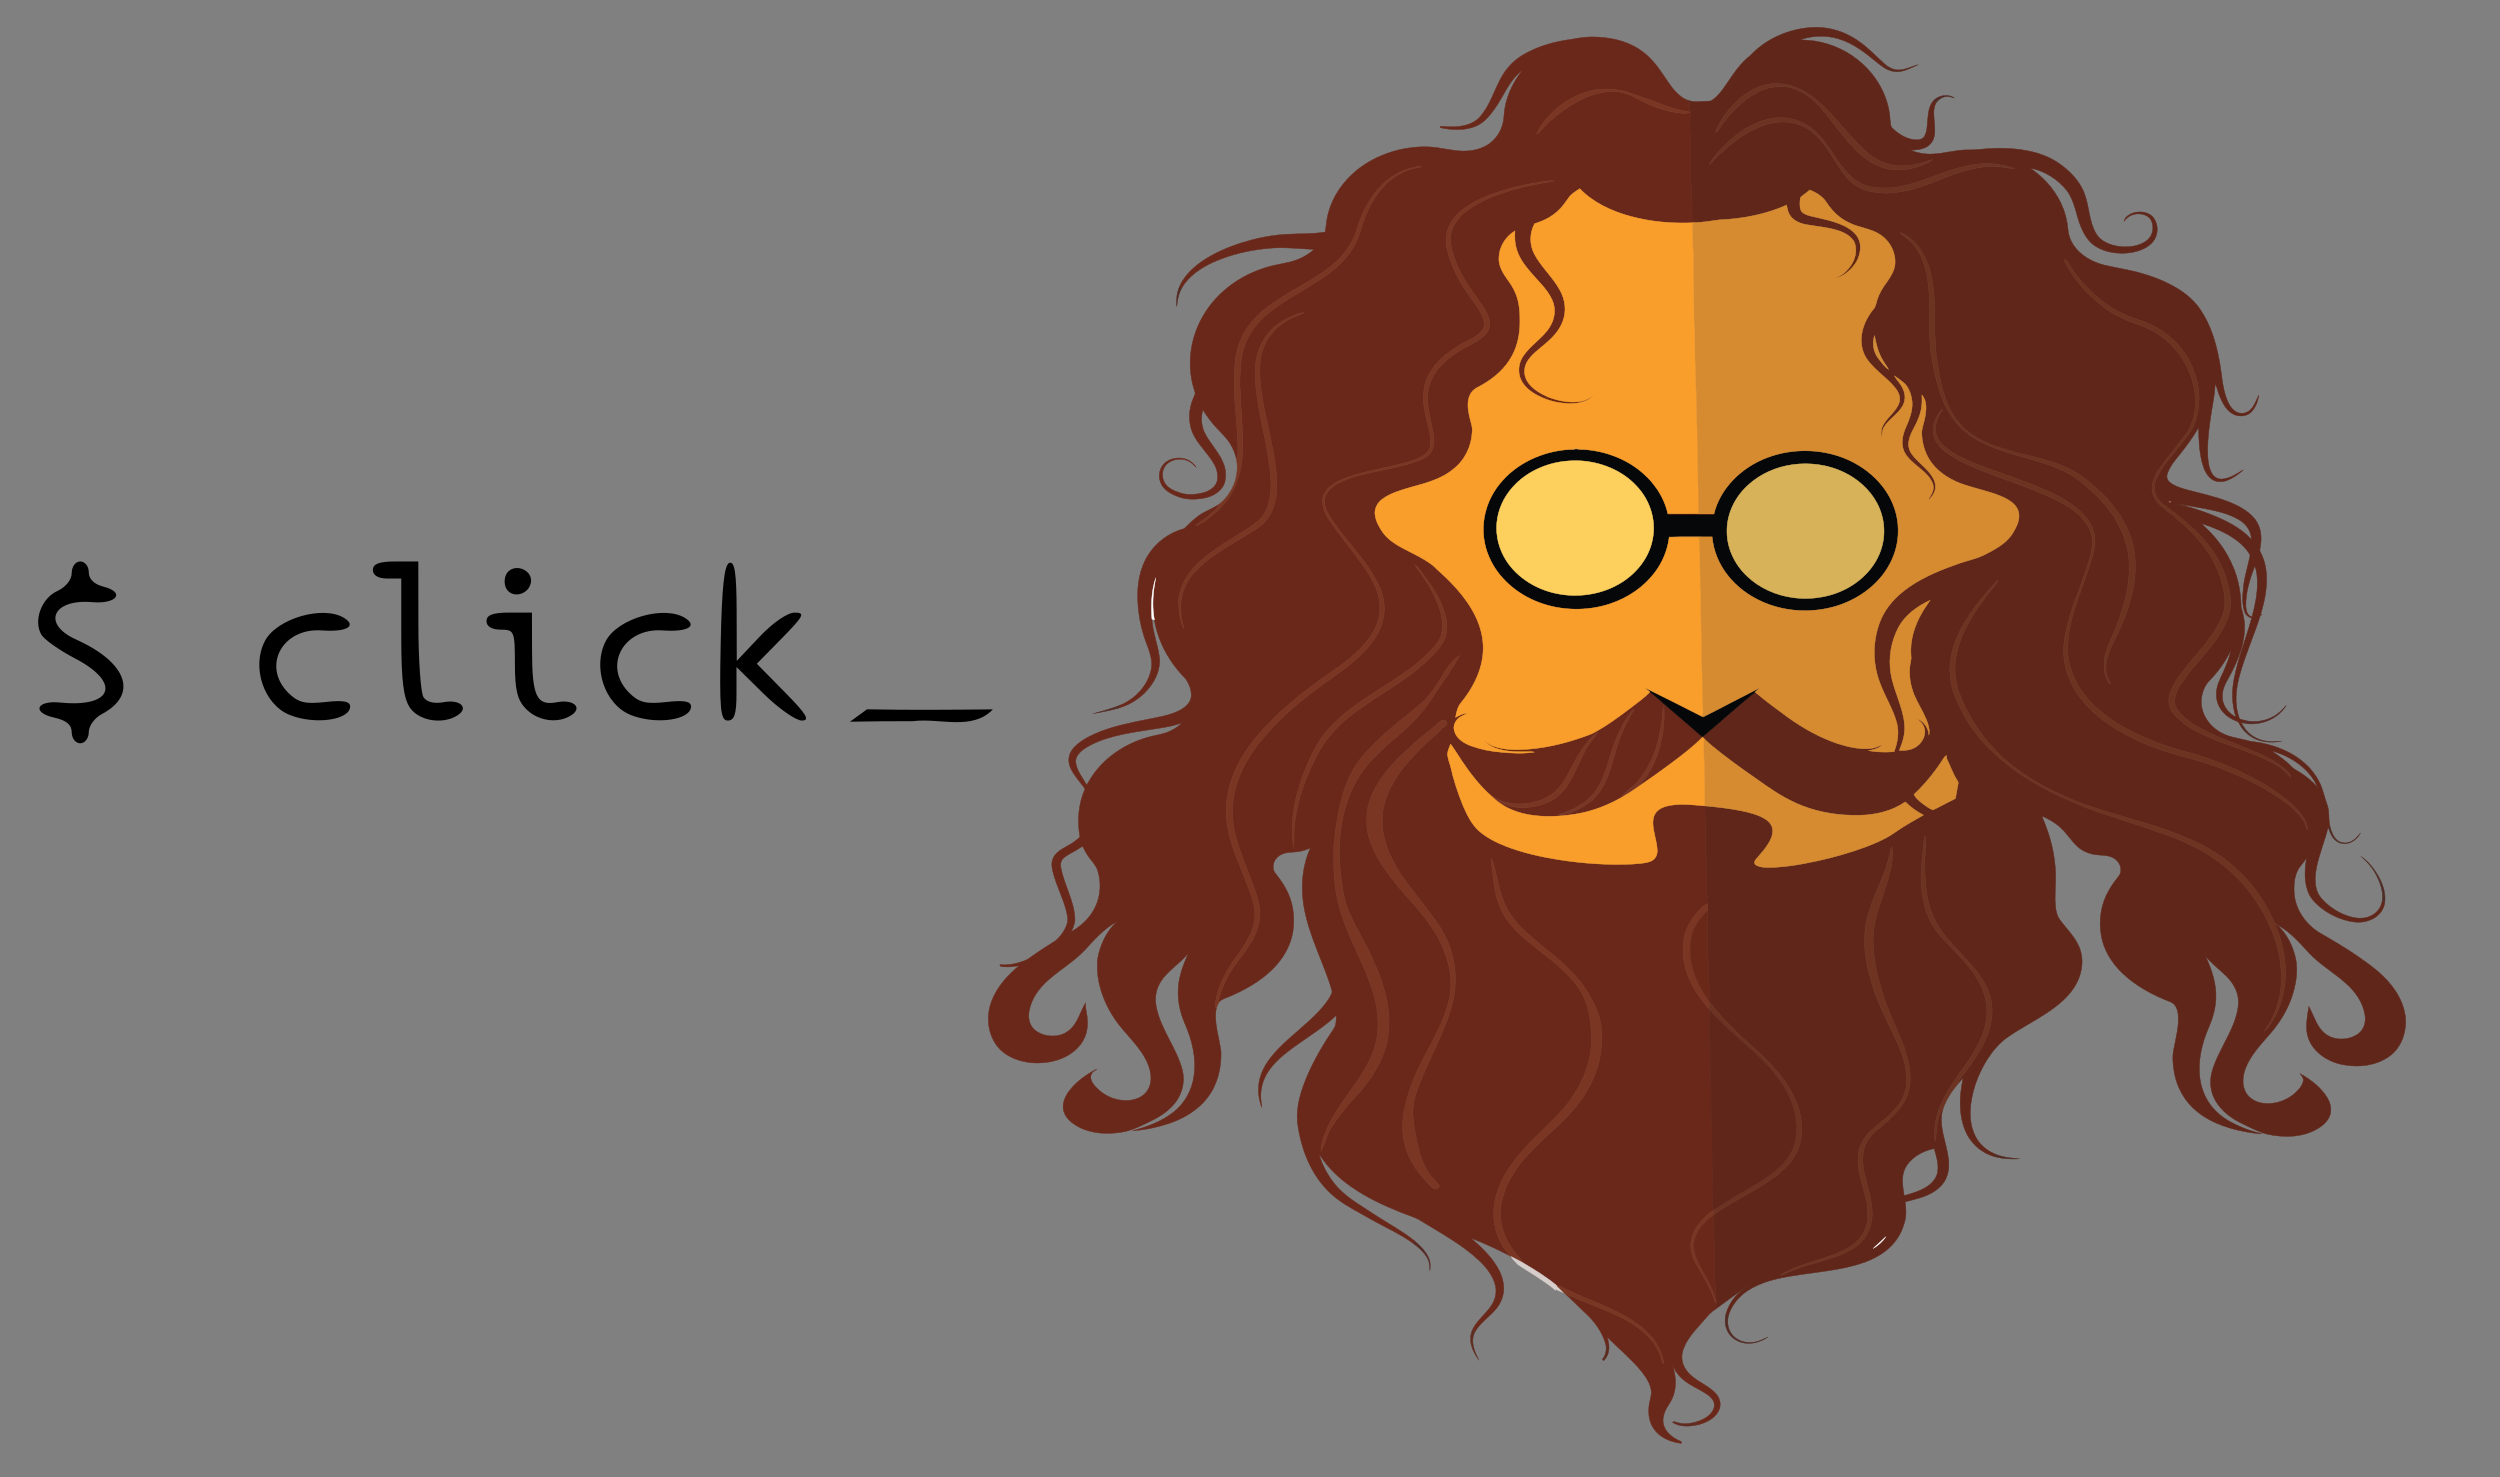 <?xml version="1.0" encoding="UTF-8" standalone="no"?>
<svg
   xmlns:dc="http://purl.org/dc/elements/1.1/"
   xmlns:cc="http://creativecommons.org/ns#"
   xmlns:rdf="http://www.w3.org/1999/02/22-rdf-syntax-ns#"
   xmlns:svg="http://www.w3.org/2000/svg"
   xmlns="http://www.w3.org/2000/svg"
   xmlns:sodipodi="http://sodipodi.sourceforge.net/DTD/sodipodi-0.dtd"
   xmlns:inkscape="http://www.inkscape.org/namespaces/inkscape"
   width="440"
   height="260"
   version="1.1"
   id="svg715"
   sodipodi:docname="click_loguru_logo.svg"
   inkscape:version="1.0.2 (e86c8708, 2021-01-15)"
   inkscape:export-filename="/Users/joelberendzen/click_loguru/click_loguru_logo.png"
   inkscape:export-xdpi="96"
   inkscape:export-ydpi="96">
  <rect width="100%" height="100%" fill="#808080" stroke="none"/>
  <sodipodi:namedview
     pagecolor="#38ffff"
     bordercolor="#666666"
     borderopacity="1"
     objecttolerance="10"
     gridtolerance="10"
     guidetolerance="10"
     inkscape:pageopacity="0.94117647"
     inkscape:pageshadow="2"
     inkscape:window-width="1261"
     inkscape:window-height="567"
     id="namedview717"
     showgrid="false"
     inkscape:zoom="1.2454545"
     inkscape:cx="292.66423"
     inkscape:cy="135.62044"
     inkscape:window-x="179"
     inkscape:window-y="129"
     inkscape:window-maximized="0"
     inkscape:current-layer="g713"
     inkscape:document-rotation="0" />
  <defs
     id="defs635">
    <style
       id="style633">@import url(https://fonts.googleapis.com/css?family=Comfortaa:300,400,700|Raleway:100,200,300,500,600,700,800,900,100italic,200italic,300italic,400,400italic,500italic,600italic,700italic,800italic,900italic);</style>
  </defs>
  <g
     id="g640">
    <title
       id="title637">background</title>
    <rect
       fill="none"
       id="canvas_background"
       height="262"
       width="882"
       y="-1"
       x="-1" />
  </g>
  <g
     id="g713">
    <title
       id="title642">Layer 1</title>
    <rect
       transform="matrix(0.752,0.66,-0.767,0.642,0,0)"
       fill="#ffffff"
       height="1066.541"
       width="1518.235"
       y="1128.961"
       x="433.518"
       id="ee-background"
       style="stroke-width:1.086" />
    <g
       id="svg_1"
       transform="matrix(0.162,0,0,0.139,679.808,382.571)">
      <g
         id="svg_2">
        <path
           id="svg_3"
           d="m -2294.354,-2682.489 c 16.5,-20.42 41.64,-33.99 68,-35.17 14.62,-0.73 29.23,3.68 41.39,11.72 14.73,9.34 25.29,23.46 37.21,35.86 -0.58,1.15 -1.15,2.3 -1.71,3.45 -2.64,-1.96 -5.06,-4.17 -7.43,-6.43 -12.46,-11.9 -25.45,-24.29 -42.06,-30.05 -13.49,-4.92 -28.67,-4.01 -41.95,1.16 7.53,0.4 15.11,0.9 22.41,2.9 20.16,5.11 37.97,17.62 50.94,33.71 14.76,18.27 23.56,41.29 24.65,64.76 0.37,3.23 0.14,6.8 1.75,9.72 6.06,6.93 13.64,13.31 22.92,15.14 4.18,0.86 9.76,0.73 12.24,-3.37 3.6,-6.17 3.17,-13.63 3.83,-20.5 0.8,-8.72 0.99,-18.33 6.68,-25.53 0.88,0.87 1.77,1.74 2.67,2.61 -4.22,8.76 -2.21,18.73 -1.79,28.04 0.58,8.62 0.89,18.57 -5.35,25.39 -5.19,5.88 -13.5,6.65 -20.83,6.99 7.33,3.35 15.38,5.22 23.47,4.8 13.14,-0.47 25.72,-5.45 38.92,-5.28 10.04,0.38 19.92,-2.02 29.96,-1.96 23.42,-0.73 48.24,3.29 67.36,17.72 13.48,10.54 25.04,24.52 29.78,41.22 5.01,16.24 4.47,34.07 12.39,49.4 4.68,9.44 15.08,14.44 25.1,15.87 9.96,1.39 21.03,-0.16 29,-6.73 7.65,-6.18 9.26,-17.73 5.47,-26.46 -3.32,-7.3 -12.84,-9.73 -19.91,-6.84 -4.05,1.32 -6.89,4.65 -9.36,7.94 0.33,-2.91 2.18,-5.26 4.37,-7.07 7.91,-6.83 21.83,-6.04 27.65,3.12 6.12,10.18 5.12,24.65 -3.35,33.26 -6.11,6.37 -14.73,9.74 -23.34,10.99 -12.51,1.71 -25.96,-0.66 -36.26,-8.22 -8.21,-6.07 -12.85,-15.65 -16.1,-25.07 -5.41,-15.11 -6.4,-31.95 -15.27,-45.69 -9.32,-13.64 -23.32,-24.55 -39.57,-28.37 6.06,5.23 12,10.65 16.97,16.97 13.79,16.89 22.26,38.1 23.77,59.87 0.43,7.15 2.42,14.22 5.97,20.45 7.12,12.61 19.79,21.52 33.59,25.47 11.51,3.18 23.29,5.27 34.76,8.62 15.54,4.69 30.72,11.14 44.01,20.55 10.5,7.35 19.71,16.74 25.96,27.98 10.98,18.97 16.37,40.53 19.94,61.99 3.17,17.65 2.99,36.02 9.2,53.04 2.01,5.39 4.85,10.94 9.94,13.99 4.43,2.63 10.48,1.7 13.98,-2.06 5.51,-5.2 6.97,-12.92 10.19,-19.48 -1.2,7.59 -3.35,15.45 -8.34,21.48 -4.85,5.82 -14.03,6.56 -20.12,2.32 -6.79,-4.6 -10.37,-12.42 -13.22,-19.83 -2.48,-6.09 -3.52,-12.63 -5.74,-18.79 -0.47,5.08 -0.55,10.18 -1.25,15.23 -3.44,25.89 -8.01,51.87 -6.87,78.09 0.56,7.29 1.35,14.88 4.86,21.43 2.16,4.17 6.79,7.13 11.6,6.27 8.54,-1.15 15.36,-6.93 22.24,-11.64 -5.14,5.7 -11.33,10.69 -18.39,13.77 -5.38,2.28 -12.09,1.84 -16.49,-2.24 -5.96,-5.44 -8.28,-13.55 -10.09,-21.13 -3.06,-14.35 -3.56,-29.1 -3.69,-43.72 -6.38,12.27 -13.55,24.11 -21.57,35.37 -4.99,7.28 -10.25,14.73 -12.51,23.39 -1.09,3.86 0.03,8.17 3.11,10.8 5.5,4.9 12.69,7.22 19.57,9.45 14.2,4.25 28.6,8.08 42.23,14.01 11.51,5.15 22.94,11.97 30.18,22.59 6.79,9.95 7.86,22.65 6.14,34.29 -0.26,2.52 -1.26,5.2 -0.02,7.62 2.75,6.36 4.75,13.05 5.74,19.91 2.87,19.98 -0.64,40.19 -5.64,59.54 l 1.89,-0.24 c -0.72,0.37 -1.42,0.76 -2.11,1.15 -6.75,24.99 -16.12,49.21 -22.2,74.38 -4.48,18.43 -6.36,38.25 -0.28,56.55 2.3,0.76 4.59,1.58 6.93,2.32 -0.55,0.09 -1.63,0.28 -2.18,0.37 0.94,0.47 1.9,0.96 2.88,1.46 -1.44,0.31 -2.87,0.62 -4.27,0.93 -0.4,-0.07 -1.19,-0.2 -1.59,-0.27 0.46,1.01 0.92,2.02 1.42,3.06 -0.37,0.55 -1.12,1.66 -1.49,2.22 -1.18,-2.08 -2.22,-4.21 -3.23,-6.35 -4.55,-2.17 -9.09,-4.57 -12.71,-8.13 -7.3,-6.95 -11.33,-17.05 -11,-27.1 -0.22,-10.02 4.12,-19.24 7.7,-28.35 3.33,-9.05 6.67,-18.21 8.24,-27.76 -5.58,13.79 -13.25,26.75 -22.76,38.19 -5.62,6.31 -8.41,14.69 -9.35,22.97 -1.87,17.06 6.76,34.67 21.26,43.8 9.22,6.19 20.57,7.13 30.86,10.69 12.93,1.77 25.75,5.15 37.34,11.29 16.67,8.48 30.69,22.5 38.13,39.77 4.47,9.34 5.66,19.74 8.93,29.49 2.9,9.2 0.93,18.99 3.23,28.28 -0.39,0.5 -1.17,1.48 -1.56,1.97 -0.14,-0.49 -0.44,-1.46 -0.59,-1.95 -3.55,17.42 -9.78,34.19 -12.76,51.74 -1.62,9.83 -2.06,20.12 0.82,29.77 2.58,7.48 8,13.57 13.76,18.83 7.15,6.35 15.58,11.47 24.88,13.96 6.95,1.83 14.88,1.59 20.95,-2.66 6.46,-3.9 10.21,-11.08 11.13,-18.42 0.87,0.87 1.76,1.75 2.67,2.65 -1.01,8.86 -6.45,17.09 -14.44,21.15 -7.75,4.54 -17.29,4.18 -25.67,1.78 -12.03,-3.48 -23.02,-10.31 -31.83,-19.16 -5.31,-5.3 -9.76,-11.66 -11.73,-18.96 -4.07,-13.36 -3.15,-27.54 -1.38,-41.2 -3.35,6.18 -8.52,11.36 -10.58,18.21 -2.84,8.64 -3.32,17.92 -2.69,26.94 1.45,19.29 11.67,37.72 27.33,49.1 14.08,9.47 28.15,19.01 41.39,29.66 13.41,10.8 26.76,22.16 36.52,36.51 10.23,14.74 16.78,32.58 15.7,50.7 -0.86,14.26 -5.66,29.13 -16.66,38.83 -14.05,12.73 -34.86,15.72 -52.83,11.17 -16.48,-4.09 -30.99,-16.58 -35.99,-33.01 -4.11,-13.19 -1.14,-27.07 0.43,-40.4 2.95,6.49 5.28,13.24 8.05,19.82 3.04,7.04 7.4,13.97 14.17,17.95 10.2,5.86 24.21,4.05 32.55,-4.26 5.98,-5.98 7.32,-15.09 6.17,-23.15 -2.2,-15.55 -10.54,-29.76 -21.65,-40.66 -12.45,-12.95 -27.66,-23.1 -38.88,-37.25 -10.5,-13.01 -20.5,-27.09 -35.03,-35.94 -2.08,-1.83 -3.47,-4.23 -4.36,-6.8 -10.01,-25.73 -24.81,-49.81 -44.68,-69.1 -9.34,-9.89 -20.63,-17.61 -31.95,-25 -16.16,-9.19 -33.01,-17.18 -50.44,-23.64 -28.92,-10.95 -58.88,-19.14 -87.09,-31.94 -16.24,-7.91 -32.18,-16.57 -46.9,-27.08 -9.02,-6.88 -18.06,-13.81 -26.13,-21.79 -9.8,-9.35 -18.05,-20.15 -26.08,-31.01 -11.49,-17.9 -21.28,-37.03 -27.58,-57.4 -3.07,-8.8 -3.79,-18.15 -4.56,-27.36 -0.42,-10.32 1.47,-20.56 3.51,-30.62 1.66,-6.35 4.04,-12.48 6.02,-18.73 7.87,-18.81 18.13,-36.56 29.72,-53.32 2.73,-4.11 6.03,-7.91 7.87,-12.54 -3.73,2.1 -5.27,6.35 -8.09,9.37 -4.92,5.5 -8.59,11.93 -12.99,17.84 -12.2,18.09 -22.89,37.59 -28.13,58.93 -2.5,8.46 -2.96,17.32 -3.7,26.06 0.45,12.12 1.89,24.34 5.97,35.84 2.84,7.64 5.87,15.21 9.32,22.6 2.98,7.56 7.68,14.24 11.79,21.22 5.02,7.54 9.94,15.23 16.29,21.76 24.74,29.17 56.97,51.1 91.14,67.82 11.2,5.89 22.89,10.72 34.65,15.36 7.94,2.4 15.35,6.22 23.21,8.86 12.52,4.64 25.08,9.21 37.27,14.66 7.2,3.04 14.63,5.64 21.44,9.54 9.56,5.33 19.55,10.05 28.32,16.69 22.5,16.03 40.89,37.47 54.44,61.48 2.78,6.16 6.71,11.75 9.09,18.11 3.72,9.45 7.98,18.75 10.32,28.68 2.43,8.33 4.67,16.77 5.52,25.44 2.17,18.5 2.53,37.53 -2.34,55.66 -1.72,7.71 -4.56,15.1 -7.72,22.32 -1.99,4.52 -5.22,8.4 -6.9,13.08 3.19,-2.65 4.89,-6.53 7.07,-9.96 9,-14.81 13.2,-31.99 15.24,-49.05 2.61,-25.65 -1.6,-51.64 -10.31,-75.81 0.6,0.13 1.79,0.37 2.39,0.5 10.86,11.73 16.77,27.22 19.81,42.71 2.6,16.58 0,33.6 -4.76,49.56 -5.08,16.52 -13.27,32.01 -23.68,45.78 -10.21,13.73 -21.34,27.44 -26.52,44.02 -2.85,9.64 -3.73,20.6 0.81,29.88 3.65,7.66 11.63,12.66 19.97,13.53 12.07,1.39 24.31,-3.84 32.72,-12.39 4.36,-4.43 8.61,-9.63 9.55,-15.96 0.59,-3.57 -1.69,-6.57 -3.53,-9.34 12.05,7.82 23.14,17.92 29.76,30.86 3.71,7.38 5.17,16.35 2,24.19 -3.31,8.08 -10.41,13.91 -17.94,17.95 -8.73,4.78 -18.81,6.58 -28.68,6.65 -9.15,-0.35 -18.47,-1.46 -26.95,-5.11 -8.12,-3.64 -15.81,-8.15 -23.5,-12.59 -12.58,-7.53 -23.55,-18.62 -28.64,-32.57 -4.53,-12.11 -3.98,-25.71 -0.05,-37.9 5.88,-19.61 16.4,-37.41 22.58,-56.91 2.94,-9.78 5.39,-20.03 4.19,-30.3 -1.11,-10.29 -6.03,-19.86 -12.76,-27.59 -7.49,-8.54 -16.08,-16.12 -22.7,-25.41 6.9,17.15 12.09,35.43 11.32,54.08 -0.51,11.99 -3.19,23.83 -7.36,35.07 -7.97,20.88 -12.46,43.51 -9.95,65.89 1.87,16.25 8.33,32.32 19.93,44.07 5.8,6.08 12.79,10.87 20.17,14.83 8.57,4.59 17.55,8.65 27.1,10.69 -3.17,0.52 -6.36,-0.15 -9.47,-0.64 -22.25,-3.59 -44.72,-11.58 -61.2,-27.5 -13.63,-12.91 -21.69,-30.86 -24.47,-49.26 -1.42,-10.01 -2.36,-20.29 -0.39,-30.28 2.35,-14.51 5.94,-29.12 4.55,-43.91 -0.68,-5.74 -2.6,-12.43 -8.3,-15.02 -19.49,-8.81 -38.07,-20.51 -52.35,-36.62 -11.8,-13.18 -20.15,-29.62 -22.8,-47.18 -3,-19.75 -0.41,-40.59 8.77,-58.45 3.14,-6.59 7.33,-12.6 11.23,-18.75 3.45,-7.83 -0.32,-18.06 -7.93,-21.96 -5.19,-2.96 -11.34,-2.56 -17.06,-3.32 -7.91,-0.98 -15.52,-4.66 -20.91,-10.57 -6.78,-7.38 -11.39,-16.45 -18.26,-23.75 -5.68,-6.35 -12.91,-11.03 -20.47,-14.82 7.15,19.12 12.34,39.08 14.15,59.46 1.83,15.31 0.29,30.73 0.31,46.09 0.37,9.04 0.5,18.79 5.68,26.6 6.45,10.11 14.55,19.26 19.17,30.45 6.9,15.54 5.35,33.81 -1.45,49.1 -6.99,15.6 -19.57,27.85 -32.95,38.1 -13.57,10.54 -28.52,19.18 -41.82,30.08 -9.49,7.74 -16.64,17.91 -22.47,28.59 -8.22,15.3 -13.93,31.96 -16.73,49.11 -2.54,16.39 -2.61,34.01 4.62,49.31 4.08,8.94 11.3,16.35 20.09,20.76 -0.1,0.86 -0.3,2.58 -0.4,3.45 -15.04,-4.98 -26.13,-18.02 -31.3,-32.68 -7.53,-21.4 -6.42,-44.77 -2.29,-66.76 -1.48,1.88 -2.99,3.73 -4.46,5.61 -0.66,-3.63 2.47,-6.24 4.15,-9.08 10.3,-15.67 20.03,-31.94 26.39,-49.65 5.72,-17.85 7.73,-37.62 1.7,-55.65 -5.64,-17.82 -17.41,-32.7 -28.82,-47.16 -5.59,-7.41 -11.77,-14.36 -17.05,-22 -12.46,-16.84 -19.72,-37.32 -21.69,-58.12 -1.3,-8.3 -1.28,-16.7 -1.85,-25.04 -0.96,-15.12 1.71,-30.22 0.48,-45.33 -1.82,4.19 -1.58,8.81 -2.04,13.27 -2.5,23.85 -4.41,48.22 0.53,71.91 1.24,8.15 4.28,15.85 7.28,23.49 3.53,8.84 9.4,16.44 15.26,23.86 12.14,14.97 25.27,29.38 34.4,46.5 4.76,8.48 7.94,17.81 10.02,27.28 4.6,22.85 -1.7,46.46 -12.51,66.65 -3.05,6.73 -7.08,12.92 -10.76,19.3 -5.99,9.13 -11.07,18.81 -16.55,28.25 -8.25,16.44 -15.26,34.18 -15.47,52.81 -0.09,4.71 -0.37,9.49 0.69,14.14 1.15,-9.38 0.92,-18.96 3.3,-28.16 1.12,-4.2 1.57,-8.93 4.71,-12.22 -4.03,16.47 1.35,33.03 4.36,49.17 2.23,11.78 3.92,24.3 -0.12,35.89 -2.83,8.28 -8.85,15.18 -16.13,19.9 -8.65,5.82 -18.96,8.22 -28.79,11.27 0.81,8 1.39,16.18 -0.3,24.13 -1.95,9.14 -5.3,18.09 -10.54,25.89 -7.86,11.93 -19.78,20.67 -32.81,26.25 -20.96,8.95 -43.84,11.49 -66.12,15.24 -19.58,3.28 -39.93,6.75 -56.88,17.74 -11.82,7.49 -20.81,19.17 -24.89,32.57 -0.42,0.49 -1.26,1.47 -1.68,1.95 -0.52,-0.68 -1.02,-1.36 -1.49,-2.02 1.84,-7.8 5.34,-15.17 9.97,-21.68 3.74,-5.53 9.02,-9.65 13.82,-14.18 -12.08,10.06 -23.88,20.45 -35.92,30.56 0.28,-4.28 3.12,-8.51 1.23,-12.72 -0.1,-0.36 -0.28,-1.07 -0.38,-1.43 0.19,-6.16 0.23,-12.32 -0.65,-18.42 -1.1,-19.6 0.86,-39.32 -1.25,-58.86 -0.13,-9.46 0.14,-18.92 -0.17,-28.37 l 0.53,-0.57 c 6.61,-6.82 15.11,-11.35 22.63,-17.04 13.68,-9.29 28.06,-17.65 40.58,-28.54 4.25,-3 7.96,-6.63 11.2,-10.69 13.9,-13.41 21.3,-32.95 20.48,-52.19 0.49,-21.49 -7.15,-42.46 -18.34,-60.54 -9.19,-15.34 -20.99,-28.87 -33.16,-41.87 -6.41,-5.63 -11.44,-12.53 -17.5,-18.48 -11.29,-12.55 -21.64,-25.92 -31.15,-39.85 l -0.22,-0.56 c -0.03,-7.41 0.4,-14.83 -0.17,-22.22 -1.83,-12.63 0.42,-25.46 -1.57,-38.07 -0.26,-18.15 -0.3,-36.31 -0.07,-54.46 0.16,-3.06 0.12,-6.12 0.09,-9.16 0.11,-0.17 0.32,-0.52 0.42,-0.69 -0.52,-0.62 -1.03,-1.22 -1.53,-1.81 0.45,-2.26 1.05,-4.56 0.79,-6.87 -1.94,-12.88 -0.09,-25.96 -1.21,-38.9 -0.4,-3.93 0.63,-7.88 -0.09,-11.78 -0.69,-4.07 -0.64,-8.2 -0.56,-12.3 -0.08,-14.76 0.25,-29.53 -0.72,-44.26 -0.28,-2.39 0.08,-4.77 0.6,-7.08 12.75,1.42 25.51,3.02 38.03,5.94 9.11,2.19 18.44,4.74 26.24,10.17 4.74,3.19 8.41,8.31 8.74,14.15 0.49,8.38 -3.66,16.11 -7.93,23.02 -3.08,5.11 -7.05,9.59 -10.41,14.5 -1.59,2.14 -2.1,5.82 0.59,7.35 5.63,3.41 12.59,2.79 18.9,2.69 20.71,-1.31 41.01,-6.23 60.9,-11.92 17.23,-5.18 34.24,-11.28 50.33,-19.37 7.32,-3.76 14.47,-7.99 20.78,-13.31 9.59,-8.08 20.34,-14.61 30.66,-21.69 -7.37,-4.57 -14.09,-10.13 -19.77,-16.7 -13.96,11.45 -32.1,16.64 -49.95,16.95 -21.02,0.46 -42.37,-3.11 -61.55,-11.9 -14.82,-6.61 -28.13,-16.12 -40.65,-26.33 -16.4,-13.24 -32.71,-26.6 -48.31,-40.76 -6.27,-5.79 -12.6,-11.56 -18.15,-18.05 -0.38,-0.48 -1.14,-1.45 -1.52,-1.93 l -0.25,-0.29 c 19.2,-18.78 37.69,-38.29 57.19,-56.76 11.7,11.57 24.26,22.24 36.77,32.91 15.96,13.15 33.49,24.69 52.78,32.35 11.39,4.17 23.54,7.58 35.78,6.26 4.83,-0.44 9.09,-2.9 13.3,-5.1 -3.72,4.75 -9.72,6.73 -15.45,7.73 9.09,2.16 18.57,2.2 27.85,1.48 3.81,-11.58 5.68,-24.11 3.03,-36.15 -3.89,-17.33 -12.58,-33.03 -17.99,-49.85 -7.81,-22.99 -8.53,-48.29 -2.37,-71.75 3.74,-15.41 11.91,-29.59 22.87,-40.99 14.47,-15.06 32.9,-25.53 51.79,-34.05 4.81,-1.95 9.59,-3.99 14.35,-6.08 9.69,-3.77 20.07,-6.14 28.84,-11.94 6.96,-4.13 13.83,-8.56 19.67,-14.22 6.17,-6 10.34,-13.76 13.31,-21.77 2.52,-6.88 3.45,-14.9 0.09,-21.65 -3.53,-7.26 -10.64,-11.8 -17.64,-15.26 -14.34,-6.88 -30.1,-10.08 -44.63,-16.52 -13.75,-6.21 -25.96,-16.52 -33.1,-29.94 -5.61,-10.7 -8.14,-22.85 -8.19,-34.88 0.53,-6.9 3.09,-13.46 3.87,-20.34 1.22,-8.81 1.87,-18.86 -3.64,-26.46 0.49,10.08 -0.22,20.33 -3.82,29.84 -3.04,9.82 -9.14,18.61 -10.41,28.96 -0.86,5.73 0.45,11.73 3.58,16.6 6.43,10.31 16.72,17.71 22.23,28.66 3.11,5.83 4.33,13.01 1.85,19.29 -1.63,3.9 -3.75,7.78 -7.2,10.37 3.37,-6.4 8.03,-13.35 5.63,-20.94 -5.22,-17.15 -24.37,-24.6 -31.09,-40.86 -3.68,-9.39 -2.18,-19.97 1.2,-29.22 3.99,-10.84 8.14,-22.11 7.4,-33.86 -0.66,-8.03 -2.86,-16.24 -7.7,-22.78 -3.7,-3.65 -7.53,-7.22 -11.66,-10.38 2.77,5.74 7.25,10.52 9.39,16.6 2.85,6.82 2.98,14.83 -0.26,21.54 -4.81,10.34 -15.05,16.78 -20.25,26.85 -2.21,4.12 -2.03,8.89 -2.47,13.41 -1.27,-5.67 -0.87,-11.79 2,-16.93 4.72,-9.65 13.87,-16.72 16.86,-27.28 1.87,-6.36 -0.46,-13.07 -4.03,-18.37 -10.12,-15.03 -26.55,-25.37 -33.75,-42.43 -7.41,-19.11 -1.77,-40.88 9.55,-57.24 2.96,-3.54 3.15,-8.27 4.37,-12.51 2.14,-7.83 5.88,-15.12 10.28,-21.9 4.26,-6.9 8.18,-14.38 9.03,-22.57 1.14,-14.4 -4.92,-29.53 -16.67,-38.22 -10.05,-7.61 -23.31,-8.47 -33.92,-15.04 -10.11,-5.63 -17.77,-14.7 -23.42,-24.64 -3.97,-7.51 -10.91,-13.11 -18.64,-16.4 -3.14,3.36 -6.93,6.05 -10.03,9.43 -0.71,5.1 -1.02,10.45 0.19,15.5 1.43,4.75 6.5,6.68 10.8,7.99 12.88,3.63 26.3,6.36 37.93,13.29 6.29,3.89 12.08,9.34 14.51,16.5 2.4,6.67 1.93,14 0.11,20.74 -0.87,0.48 -1.72,0.96 -2.56,1.44 0.15,-5.77 0.31,-11.56 -0.13,-17.33 -0.55,-0.36 -1.66,-1.1 -2.21,-1.47 -3.56,-7.57 -10.86,-12.38 -18.55,-15.05 -10.98,-4.02 -22.73,-4.92 -34.1,-7.32 -6.88,-1.49 -13.78,-5.13 -17.27,-11.48 -2.41,-3.99 -3.06,-8.66 -3.75,-13.18 -22.55,11.71 -47.79,17.53 -73.08,18.7 -9.02,1.52 -18.03,3.11 -27.18,3.59 -0.44,0.03 -1.31,0.1 -1.75,0.13 -0.52,-0.6 -1.04,-1.2 -1.54,-1.79 0.26,-0.38 0.77,-1.14 1.03,-1.52 -1.15,-5.63 0.43,-11.31 -0.32,-16.95 -0.61,-7.32 -0.02,-14.67 -0.27,-22 -0.24,-4.34 -1.08,-8.63 -0.98,-12.98 0.14,-11.68 -0.07,-23.36 -0.03,-35.04 -0.11,-7.69 0.44,-15.42 -0.78,-23.05 -0.25,-8.71 -0.59,-17.49 0.48,-26.16 0.42,-2.56 -1.23,-4.75 -2.24,-6.94 0.69,-1.57 1.41,-3.15 1.82,-4.82 -1.9,-1.74 -4.16,-3.1 -5.63,-5.27 3.65,1.55 7.43,3.14 11.46,3.15 3.98,-0.01 7.95,-0.51 11.94,-0.56 2.04,-0.19 4.44,0.23 6.1,-1.29 7.7,-6.22 12.56,-15.06 17.48,-23.47 6.81,-12.07 14.17,-24.08 24.45,-33.55 m 20.91,36.57 c -14.78,2.16 -26.97,11.9 -36.84,22.53 -5.29,6.16 -9.84,12.91 -14.06,19.83 -2.68,6.37 -7.37,12.13 -8.06,19.17 1.57,-1.19 2.81,-2.73 3.67,-4.51 5.35,-9.94 12.42,-18.78 19.55,-27.48 6.11,-6.29 12.17,-12.86 19.81,-17.34 12.5,-9 30.16,-12.46 44.3,-5.23 5.58,2.87 11.33,5.85 15.53,10.65 4.24,3.79 8.02,8.03 11.46,12.55 12.87,17.79 24.17,36.74 38.12,53.74 4.57,5.75 10.49,10.13 15.95,14.97 8.46,4.87 17.58,10.1 27.7,9.56 9.51,0.79 18.92,-1.76 27.63,-5.4 4.2,-2.28 8.99,-3.92 12.26,-7.55 -6.08,1.68 -11.71,4.69 -17.85,6.16 -8.01,2.34 -16.53,2.25 -24.74,1.33 -9.02,-2.03 -17.45,-6.53 -24.56,-12.38 -22.57,-20.84 -36.9,-48.79 -58.86,-70.18 -8.48,-8.33 -18.58,-15.21 -29.88,-19.04 -6.9,-1.62 -14.09,-2.75 -21.13,-1.38 m -18.66,51.65 c -9.33,4.87 -17.21,12 -24.5,19.48 -5.49,4.91 -9.65,11.04 -14.29,16.71 -3.13,4.35 -6.42,8.74 -8.43,13.73 4.33,-2.69 6.34,-7.76 10.17,-11.04 4.03,-4.89 8.41,-9.46 13,-13.84 8.39,-7.47 16.89,-15.08 27.06,-20.08 14.14,-8.77 32.62,-11.51 48.13,-4.78 13.15,5.38 21.99,17.23 29.15,28.99 5.62,9.79 10.85,19.8 16.46,29.59 5.14,8.24 11.15,16.52 19.96,21.13 8.29,5.31 18.43,5.95 27.98,6.69 11.6,-0.51 23.21,-2.62 34.07,-6.8 21.16,-7.43 40.56,-19.66 62.62,-24.54 9.86,-2.68 20.29,-3.37 30.38,-1.59 4.38,0.34 8.6,2.06 13.04,1.85 -7.3,-3.18 -15.08,-5.43 -23.04,-6.03 -5.66,-0.9 -11.42,-0.82 -17.02,0.33 -11.14,1.25 -21.85,4.72 -32.33,8.54 -19.83,8.08 -39.16,18.6 -60.72,21.28 -10.23,0.69 -20.91,0.7 -30.49,-3.43 -10.82,-5.27 -18.78,-14.81 -25.03,-24.84 -4.66,-6.26 -7.68,-13.49 -11.99,-19.96 -5.09,-8.96 -10.68,-17.78 -18.17,-24.95 -7.7,-8.45 -18.68,-13.58 -29.91,-15.16 -12.64,-1.97 -25.28,2.47 -36.1,8.72 m 160.02,137.41 c 7.48,5.79 14.48,12.67 18.78,21.22 4.89,7.87 6.98,16.99 9.28,25.84 2.41,9.55 2.47,19.45 3.6,29.18 0.18,7.04 -0.1,14.1 0.68,21.12 -0.68,10.32 -0.42,20.68 -0.44,31.03 0.64,5.63 0.86,11.29 0.95,16.95 2.17,18.74 5.41,37.38 10.3,55.6 3.25,9.17 5.61,18.82 10.85,27.12 8.24,16.27 21.63,29.78 37.71,38.35 18.61,10.11 39.19,15.73 59.09,22.64 17.74,6.35 35.71,14.47 48.69,28.57 10.82,10.27 20.82,21.51 28.59,34.29 6.26,8.78 10.09,18.94 14.1,28.87 4.47,14.05 7.23,28.79 6.64,43.59 0.31,11.39 -1.09,22.74 -3.19,33.92 -3.96,18.89 -9.28,37.53 -16.55,55.42 -3.81,10.82 -7.81,22 -7.44,33.64 -0.24,8.36 1.86,17.11 6.9,23.91 -0.01,-3.23 -2.02,-5.89 -2.88,-8.88 -2.36,-6.72 -2.61,-14.12 -1.12,-21.05 2.14,-12.21 7.09,-23.7 12.22,-34.9 3.52,-8.69 6.32,-17.63 9.51,-26.43 1.4,-4.98 2.45,-10.06 3.93,-15.02 5.92,-24.2 7.81,-49.83 2.07,-74.26 -4.75,-18.75 -13.29,-36.56 -25.12,-51.86 -4.58,-7.23 -11.28,-12.71 -16.67,-19.28 -6.57,-6.15 -12.94,-12.62 -20.49,-17.58 -18.25,-12.65 -40.24,-17.58 -61.18,-23.84 -16.99,-5.47 -34.57,-10.85 -48.76,-22.13 -7.98,-5.64 -14.12,-13.36 -19.49,-21.43 -10.54,-16.96 -14.68,-36.79 -17.93,-56.22 -1.61,-13.67 -4.44,-27.28 -4.04,-41.09 -1.98,-18.94 0.26,-38.08 -1.67,-57.03 -0.84,-20.76 -4.5,-41.98 -14.9,-60.25 -4.81,-7.93 -11.13,-15.07 -19.14,-19.89 -0.76,-0.42 -2.9,-1.81 -2.88,-0.12 m 178.84,33.55 c -0.45,2.62 1.54,4.86 2.52,7.15 6.85,14.08 15.33,27.44 26.05,38.89 3.59,3.11 5.97,7.39 9.95,10.1 5.85,5.6 12.05,10.97 19.29,14.74 5.75,3.85 11.98,7 18.42,9.55 16.3,5.64 30.79,15.99 41.66,29.36 11.2,14.59 18.87,31.85 22.32,49.93 3.54,19.98 2.57,41.72 -7.75,59.68 -4.36,7.2 -9.55,13.86 -13.79,21.13 -6.27,8.56 -12.01,17.5 -17.47,26.58 -2.1,3.9 -3.36,8.16 -4.72,12.35 -2.38,7.24 -2.29,15.53 1.37,22.35 3.27,6.99 9.42,11.88 14.78,17.2 2.7,2.6 6.13,4.48 8.21,7.71 1.92,3.1 5.51,4.54 7.61,7.49 2.58,3.7 6.21,6.5 8.91,10.12 6.56,7.61 12.45,15.81 17.53,24.48 3.86,5.53 6.06,11.93 8.93,17.98 5.24,12.05 7.97,24.99 9.82,37.94 1.09,10.15 0.14,20.56 -3.74,30.06 -7.85,19.69 -20.46,36.98 -33.2,53.75 -5.72,9.01 -12.65,17.3 -16.98,27.13 -4.22,8.61 -8.32,18.34 -5.9,28.08 0.48,5.67 3.95,10.38 7.37,14.69 5,5.37 10.1,10.75 16.32,14.75 9.01,6.8 19.64,10.81 29.44,16.28 8.19,3.67 16.51,7.07 24.87,10.37 5.25,2.47 10.33,5.3 15.88,7.09 8.07,4.05 16.18,8.17 23.61,13.36 5.4,4.53 10.79,9.38 14.49,15.47 -0.19,-1.61 -0.29,-3.31 -1.36,-4.6 -5.5,-8.09 -13.47,-14.15 -21.59,-19.43 -16.53,-10.16 -34.63,-17.25 -51.93,-25.93 -17.68,-8.43 -35.88,-18.27 -47.45,-34.58 -4.89,-6.49 -4.52,-15.45 -2.11,-22.83 2.25,-8.49 7.78,-15.49 12.17,-22.93 3.48,-6.31 8.5,-11.54 12.45,-17.53 12.67,-17.77 26.29,-35.69 32.04,-57.11 3.47,-11.78 2.5,-24.29 0.12,-36.18 -3.36,-18.12 -10.24,-35.49 -20.17,-51 -11,-16.58 -24.88,-31.1 -39.75,-44.23 -5.26,-5.44 -12.05,-9.35 -16.11,-15.89 -4.98,-6.32 -4.97,-14.85 -3.81,-22.41 1.43,-5.69 4.26,-10.88 6.95,-16.04 10.43,-18.21 24.49,-34.08 34.13,-52.76 10.06,-25.54 8.25,-54.76 -1.95,-79.96 -2.25,-7.15 -6.71,-13.29 -10.37,-19.75 -5.7,-8.43 -12.93,-15.71 -20.55,-22.39 -7.67,-5.34 -15.58,-10.5 -24.45,-13.63 -18.14,-6.29 -34.76,-17.03 -47.91,-31.04 -12.8,-12.72 -23.44,-27.57 -31.34,-43.79 -0.62,-0.78 -1.71,-3.14 -2.81,-1.75 m -202.35,124.9 c 3.34,4.85 6.35,10.18 10.97,13.95 -1.42,-3.97 -4.21,-7.23 -5.91,-11.07 -5.21,-9.97 -7.62,-21.05 -9.32,-32.07 -2.44,9.77 -1.49,20.7 4.26,29.19 m 69.89,63.8 c -3.68,3.54 -6.02,8.19 -7.77,12.92 -2.49,7.01 -4.06,14.79 -1.71,22.07 2.75,10.74 10.95,18.94 19.79,25.1 6.4,5.27 13.97,8.71 21.14,12.76 23,11.64 47.34,20.33 70.55,31.5 6.52,3.6 13.63,6.06 19.81,10.28 10.24,5.99 20.46,12.58 28.05,21.85 2.5,3.51 5.14,6.93 7.41,10.6 4.91,9.36 6.19,20.29 4.68,30.68 -3.2,18.69 -9.69,36.57 -15.02,54.71 -6.72,20.06 -12.47,40.57 -14.9,61.64 -3.76,31.48 7.86,63.85 29.18,87.03 6.05,6.64 12.28,13.25 19.69,18.39 7.18,6.43 15.4,11.59 23.78,16.31 15.9,9.79 33.43,16.51 50.94,22.76 15.3,3.93 30.04,9.68 44.64,15.63 10.63,4.79 20.97,10.19 31.33,15.56 13.84,8.16 27.54,16.76 39.58,27.49 8.12,6.2 14.82,14.15 20.14,22.85 2.61,3.93 3.28,8.67 4.77,13.07 0.86,-7.26 -2.85,-14.23 -6.71,-20.12 -3.44,-5.14 -7.17,-10.12 -11.78,-14.26 -14.73,-15.1 -32.24,-27.18 -50.62,-37.39 -17.62,-10.36 -36.48,-18.42 -55.72,-25.21 -19.09,-5.38 -37.6,-12.72 -55.15,-21.95 -17.51,-8.86 -33.88,-20.3 -47.54,-34.45 -7.84,-7.39 -13.65,-16.56 -19.34,-25.62 -2.67,-5.75 -5.87,-11.28 -7.55,-17.42 -4.22,-10.34 -5.38,-21.59 -5.98,-32.63 0.41,-4.7 0.56,-9.41 0.67,-14.11 3.5,-36.23 18.44,-69.85 26.8,-104.99 2.39,-10.13 3.45,-20.96 0.45,-31.08 -2.15,-8.99 -7.37,-16.9 -13.46,-23.73 -9.64,-10.37 -21.56,-18.36 -33.88,-25.19 -10.06,-5.03 -20.01,-10.34 -30.53,-14.37 -18.77,-8.42 -38.2,-15.3 -56.61,-24.52 -7.94,-4.5 -16.26,-8.54 -23.06,-14.73 -5.04,-4.74 -10.38,-9.79 -12.39,-16.63 -3.39,-9.56 -0.8,-19.97 3.62,-28.73 1.02,-1.96 2.49,-3.79 2.7,-6.07 m 245.63,117.23 c 0.31,1.28 1.08,1.49 2.33,0.65 -0.35,-1.3 -1.13,-1.51 -2.33,-0.65 m 9.78,3.1 c 11.67,3.35 23.1,7.6 34.2,12.53 17.05,7.66 33.94,17.35 45.66,32.26 0.01,-10.08 -5.43,-19.74 -13.92,-25.12 -11.36,-7.71 -24.91,-11.03 -38.11,-14.03 -9.26,-1.99 -18.53,-3.93 -27.83,-5.64 m 25.76,24.81 c 1.54,2.13 3.38,4.03 5.18,5.97 12.59,13.99 22.49,30.4 28.87,48.11 6.2,16.55 8.76,34.23 9,51.84 2.65,9.74 4.3,19.85 3.63,29.97 -0.93,22.62 -9.67,43.95 -19.38,64.08 -3.72,7.68 -5.82,16.46 -4.11,24.96 1.61,8.31 6.95,15.7 14.15,20.1 -4.54,-16.33 -4.7,-33.6 -1.62,-50.21 4.41,-25.47 12.81,-50.01 18.81,-75.11 -3.88,-1.23 -6.73,-4.38 -7.78,-8.28 -3.08,-10.58 -2.03,-21.79 -1.04,-32.6 1.23,-13.12 5.09,-25.81 7.1,-38.8 -2.24,-4.99 -5.67,-9.37 -9.26,-13.45 -11.68,-12.76 -27.68,-20.42 -43.55,-26.58 m 57.84,53.89 c -5.32,16.49 -10.07,33.57 -9.64,51.05 0.3,4.92 1.11,11.6 6.72,13.2 3.22,-14.52 6.05,-29.3 5.75,-44.24 -0.23,-6.71 -0.41,-13.68 -2.83,-20.01 m -386.81,76.99 c -8.41,18.38 -11.39,39.19 -8.56,59.19 3.1,22.39 13.76,43.18 14.96,65.91 0.62,10.77 -2.16,21.33 -5.8,31.38 6.37,0.45 13.24,-0.53 18.37,-4.63 7.69,-6.07 11.86,-17.32 7.82,-26.63 -1.28,-3.6 -4.38,-5.94 -6.69,-8.81 8.07,3.69 12.2,12.28 12.69,20.81 1.2,-7.25 -0.78,-14.46 -3.35,-21.18 -3.75,-10.34 -9.14,-20 -12.84,-30.35 -3.84,-11.43 -5.68,-23.62 -4.54,-35.66 0.35,-4.35 1.85,-8.62 1.3,-13.02 -1.44,-18.72 3.32,-37.49 11.53,-54.23 2.66,-5.73 6.21,-10.96 9.18,-16.51 -14.2,7.72 -27.1,18.89 -34.07,33.73 m 405.04,157.04 c 7.67,5.89 15.29,12.04 21.41,19.63 2.31,3.11 5.83,4.88 8.9,7.14 7.48,5.39 14.14,11.88 19.76,19.2 -8.05,-22.21 -27.77,-39.05 -50.07,-45.97 m -358.13,12.71 c -8.57,15.24 -18.69,29.62 -30.44,42.57 1.97,4.39 5.67,7.92 9.14,11.23 3.62,3.02 7.18,6.35 11.53,8.3 5.18,-2.69 10,-6.05 15.08,-8.93 3.14,-1.81 6.26,-3.64 9.35,-5.53 0.91,-4.79 1.48,-9.63 2.23,-14.43 0.37,-2.81 1.66,-5.88 -0.2,-8.44 -4.91,-8.78 -7.57,-18.51 -11.48,-27.7 -0.08,-1.36 -0.19,-2.72 -0.32,-4.05 -2.41,1.68 -3.39,4.57 -4.89,6.98 m -54.41,108.01 c -0.8,1.26 -1.27,2.69 -1.34,4.19 -0.67,8.22 -3.66,15.98 -5.26,24.03 -2.56,6.86 -4.48,13.94 -7.17,20.76 -7.01,19.87 -14.55,40.02 -15.55,61.3 -0.13,10.36 -0.6,20.79 1.16,31.06 1.68,14.49 5.48,28.59 9.29,42.64 2.72,8.39 5.2,16.9 8.78,24.99 9.09,25.19 22.77,49.21 25.66,76.26 0.65,8.04 1.22,16.2 -0.86,24.11 -2.12,9.76 -6.85,18.97 -13.57,26.34 -7.9,10.36 -18.67,18.05 -27.02,27.99 -5.56,8.57 -10.67,18.07 -10.6,28.58 -1.9,22.95 8.65,44.43 10.22,67.04 0,8.48 0.66,17.29 -2.7,25.31 -2.1,7.37 -6.87,13.59 -12.15,19 -6.96,6.19 -15.21,10.64 -23.79,14.17 -18.92,8.14 -39.64,13.04 -56.44,25.43 2.39,0.02 4.33,-1.45 6.34,-2.54 4.81,-2.71 9.96,-4.73 15.02,-6.91 8.85,-3.94 18.39,-6.02 27.31,-9.78 14.05,-4.43 28.13,-10.73 38.36,-21.66 8.29,-8.89 11.91,-21.09 12.89,-32.97 1.04,-19.78 -5.46,-38.77 -8.94,-58 -1.43,-10.52 -2.34,-21.63 1.37,-31.8 2.75,-8.29 7.91,-15.66 14.37,-21.49 13.86,-13.54 28.44,-28.33 32.96,-47.86 4.46,-19.92 -0.33,-40.44 -6.09,-59.58 -3.81,-9.94 -6.97,-20.13 -11.09,-29.95 -4.05,-12.07 -8.74,-23.96 -11.56,-36.4 -5.54,-20.89 -9.71,-42.29 -9.9,-63.96 -0.51,-21.87 6.51,-42.88 12.35,-63.67 4.77,-18.42 10.92,-37.45 7.95,-56.63 m 14.12,408.65 c -4.14,10.83 -2.13,22.63 -0.65,33.77 9.02,-3.1 18.38,-6.2 25.84,-12.37 5.44,-4.44 9.57,-10.76 10.51,-17.8 1.36,-9.98 -1.39,-19.85 -3.78,-29.45 -13.77,3.18 -26.57,12.5 -31.92,25.85 m -34.5,100.74 c 5.7,-3.89 10.43,-9.21 14.03,-15.07 -4.74,4.96 -9.38,10.02 -14.03,15.07 z"
           stroke-width="0.5"
           stroke="#60261a"
           fill="#60261a" />
        <path
           id="svg_4"
           d="m -2488.374,-2702.679 c 7.25,-1.59 14.58,-2.95 22.03,-2.9 17.59,0.06 35.72,4.34 50,14.99 11.81,8.66 20.12,21.03 27.31,33.58 6.45,10.94 12.34,23 23.25,30.24 1.47,2.17 3.73,3.53 5.63,5.27 -0.41,1.67 -1.13,3.25 -1.82,4.82 1.01,2.19 2.66,4.38 2.24,6.94 -1.07,8.67 -0.73,17.45 -0.48,26.16 1.22,7.63 0.67,15.36 0.78,23.05 -0.04,11.68 0.17,23.36 0.03,35.04 -0.1,4.35 0.74,8.64 0.98,12.98 0.25,7.33 -0.34,14.68 0.27,22 0.75,5.64 -0.83,11.32 0.32,16.95 -0.26,0.38 -0.77,1.14 -1.03,1.52 0.5,0.59 1.02,1.19 1.54,1.79 -22.61,1.1 -45.54,-1.19 -67.17,-8.04 -21.13,-6.54 -41.4,-17.77 -55.52,-35.12 -4.4,3.27 -9.09,6.5 -11.96,11.3 -3.64,5.91 -7.12,12 -11.97,17.02 -6.83,7.44 -15.75,12.68 -25.24,15.98 -5.46,12.08 -5.65,26.43 -0.18,38.54 7.3,16.25 20.13,29.23 27.61,45.38 5.96,12.17 7.52,26.57 3.3,39.54 -3.31,11.04 -10.58,20.36 -18.72,28.31 -7.27,7.44 -15.86,14.11 -20.37,23.74 -3.8,8.11 -3.31,18.1 1.43,25.72 5.01,8.26 13.22,13.93 21.65,18.28 -3.2,1.11 -6.37,-0.58 -9.52,-0.97 -9.58,-5.14 -18.08,-13.45 -21.11,-24.13 -2.12,-8.51 -1.32,-17.87 2.92,-25.62 7.64,-14.42 22.07,-23.78 29.59,-38.28 5.52,-10.34 6.85,-23.07 2.44,-34.06 -5.38,-13.89 -16.08,-24.64 -24.57,-36.6 -6.46,-8.87 -12.2,-18.6 -14.44,-29.46 -1.8,-6.93 -1.56,-14.13 -1.37,-21.21 -10.95,7.8 -17.21,21.12 -17.39,34.44 -0.4,9.61 4.14,18.49 8.95,26.5 3.78,5.84 7.13,12 9.37,18.6 3.89,11.17 4.65,23.13 4.51,34.86 0.2,17.11 -3.03,34.63 -11.58,49.62 -7.92,14.26 -20.32,25.63 -34.25,33.91 -4.01,2.27 -7.12,5.96 -8.67,10.3 -3.07,8.32 -2,17.4 -0.47,25.93 1.19,7.01 3.92,13.89 3.09,21.12 -0.9,17.38 -7.67,34.87 -20.81,46.65 -12.22,11.91 -28.8,17.24 -44.71,22.22 -11.1,3.85 -22.8,7.43 -31.86,15.25 -5.74,4.83 -8.99,12.43 -8.16,19.93 0.93,8.6 4.79,16.6 9.35,23.84 7.65,11.58 20.23,18.29 31.85,25.2 7.65,4.52 15.24,9.32 21.82,15.33 6.13,7.2 13.03,13.71 19.01,21.05 17.59,20.97 32.2,45.88 34.97,73.58 3.08,28.04 -7.33,55.87 -23.21,78.59 -4.11,5.52 -5.33,12.48 -6.28,19.13 3.97,-2.47 8.02,-5.37 12.94,-5.2 -2.47,1.57 -5.18,2.7 -7.63,4.29 -5.76,4.21 -8.61,12.16 -6.35,19.03 2.34,8.68 9.99,14.61 17.95,17.96 10.43,4.35 21.56,7.04 32.83,7.98 11.93,1.39 24.02,1.91 35.91,-0.17 -1.24,-0.23 -2.48,-0.47 -3.69,-0.67 -1.41,-0.43 -2.79,-0.89 -4.18,-1.33 1.98,-0.29 3.97,-0.57 5.97,-0.86 -1.78,-0.29 -3.55,-0.57 -5.32,-0.75 24.16,-2.19 47.61,-9.62 69.61,-19.62 15.44,-9.36 29.16,-21.23 42.63,-33.18 7.07,-6.34 14.49,-12.37 20.51,-19.77 6.1,5.22 11.53,11.17 17.15,16.89 13.21,13.4 26.57,26.65 39.85,39.98 l 0.25,0.29 c -10.53,12.56 -22.94,23.34 -35.24,34.1 -10.64,9.26 -21.54,18.21 -32.56,27.01 1.13,-4.49 4.82,-7.61 6.91,-11.61 10.37,-17.6 15.66,-37.81 17.81,-58.01 1.44,-10.38 1.61,-20.93 0.93,-31.37 -1.74,5.64 -1.36,11.58 -1.94,17.39 -2.34,19.58 -5.66,39.43 -14.2,57.37 -3.48,8.09 -8.16,15.64 -13.41,22.69 -5.14,5.78 -10.8,11.08 -16.15,16.66 0.58,0.1 1.74,0.31 2.32,0.41 -15.99,11.1 -34.04,19.53 -53.29,22.98 -16.75,3.03 -34.19,4.01 -50.94,0.44 -11.16,-2.45 -21.92,-7.21 -30.72,-14.56 5.12,0.84 9.44,4.17 14.65,4.75 9.33,2.23 18.96,0.78 28.1,-1.62 8.15,-2.61 16.09,-6.7 21.77,-13.25 6.82,-6.7 11.22,-15.35 14.99,-24.01 4.12,-10.2 8.34,-20.36 12.6,-30.51 3.64,-9.17 10.17,-16.72 14.7,-25.38 -6.82,4.65 -10.75,12.09 -15.42,18.66 -6.73,11.04 -11.87,22.95 -17.17,34.72 -2.64,6.09 -5.96,11.9 -9.93,17.23 -5.88,8.73 -15.21,14.86 -25.27,17.68 -11.83,4.06 -25.13,3.79 -36.76,-0.83 -4.26,-1.5 -7.64,-4.62 -11.63,-6.65 -12.64,-13.02 -22.64,-28.33 -31.69,-43.98 -4.2,-7.12 -7.81,-14.57 -12.3,-21.49 -1.45,4.12 -3.01,8.3 -3.42,12.69 0.44,5.21 1.91,10.29 3.33,15.31 3.15,16.77 7.85,33.25 13.39,49.38 4.32,11.52 8.94,23.38 17.43,32.53 8.27,8.53 18.68,14.65 29.41,19.58 18.06,8.13 37.36,13.18 56.78,16.84 26.58,4.83 53.71,7.2 80.73,5.69 6.7,-0.74 13.76,-0.74 19.97,-3.7 5.08,-2.43 7.07,-8.39 6.9,-13.68 -0.29,-11.81 -4.6,-23.12 -4.71,-34.95 -0.06,-5.63 1.36,-11.68 5.52,-15.73 4.66,-4.6 11.34,-6.25 17.66,-6.98 9.95,-1.33 19.96,0.03 29.87,0.94 1.34,0.13 2.68,0.28 4.05,0.45 -0.52,2.31 -0.88,4.69 -0.6,7.08 0.97,14.73 0.64,29.5 0.72,44.26 -0.08,4.1 -0.13,8.23 0.56,12.3 0.72,3.9 -0.31,7.85 0.09,11.78 1.12,12.94 -0.73,26.02 1.21,38.9 0.26,2.31 -0.34,4.61 -0.79,6.87 0.5,0.59 1.01,1.19 1.53,1.81 -0.1,0.17 -0.31,0.52 -0.42,0.69 -2.79,1.73 -5.36,3.82 -7.33,6.47 -10.82,12.13 -18.24,27.79 -18.96,44.17 -1.87,17.96 2.52,36.05 9.44,52.55 4.79,10.67 11.38,20.36 18.13,29.87 0.39,0.59 0.78,1.22 1.21,1.86 -1.22,5.15 -0.61,10.45 -0.66,15.69 0.07,8.01 -0.16,16.03 0.02,24.05 2.33,18.24 -0.37,36.74 1.96,54.98 0.17,14 -0.2,28.02 0.13,42.02 1.53,10.91 0.66,21.94 0.86,32.92 0.16,10.67 -0.07,21.34 0.1,32.02 1.59,12.57 0.76,25.28 0.9,37.92 0.29,4.14 -1.8,9.53 1.83,12.69 -0.9,0.74 -1.78,1.5 -2.66,2.28 -5.49,4.26 -9.7,9.85 -13.86,15.35 -6.55,9.11 -10.4,20.48 -9.18,31.76 0.8,12.39 7.61,23.06 12.86,33.95 5.2,11.44 11.21,22.69 13.58,35.17 0.27,-1.47 0.51,-2.97 0.75,-4.4 1.89,4.21 -0.95,8.44 -1.23,12.72 -3.28,2.58 -6.14,5.63 -8.55,9.04 -9.32,12.9 -20.62,25 -25.52,40.47 -3.07,9.12 -2.03,19.55 3.35,27.62 7.74,12.67 22.96,17.7 31.87,29.27 4.79,6.13 6.2,14.91 2.85,22.04 -3.77,8.5 -12.01,14.11 -20.65,16.87 -1.37,-0.44 -2.69,-0.79 -4.02,-1.16 0.32,-0.57 0.97,-1.71 1.29,-2.28 6.04,-2.18 11.74,-5.8 15.51,-11.08 2.62,-3.78 4.14,-8.65 2.9,-13.19 -1.18,-4.57 -4.56,-8.16 -8.21,-10.93 -8.18,-6.24 -17.78,-10.57 -25.09,-17.93 -6.49,-6.26 -11.01,-14.48 -12.68,-23.34 3.04,12.38 5.72,25.27 3.16,38.02 -1.15,6.8 -4,13.17 -7.48,19.09 -4.23,8.04 -6.98,17.9 -3.37,26.69 3.14,8.36 10.54,14.13 18.31,17.98 -0.04,0.54 -0.11,1.63 -0.15,2.17 -10.54,-1.41 -20.99,-6.26 -27.46,-14.93 -7,-8.98 -8.71,-20.91 -7.64,-31.97 0.41,-6.73 3.3,-13.21 2.44,-20.01 -1.02,-9.21 -5.91,-17.39 -11.03,-24.88 -10.89,-15.41 -24.61,-28.47 -36.76,-42.82 0.63,2.72 1.32,5.45 1.63,8.26 -0.39,1.39 -0.77,2.88 -1.17,4.33 -0.69,-1.09 -1.35,-2.16 -1.99,-3.22 -3.65,-15.51 -12.32,-29.56 -23.25,-41 -6.42,-7.13 -12.81,-14.29 -19.22,-21.42 3.57,0.44 6.74,2.18 9.85,3.87 8.33,4.55 17.31,7.76 25.67,12.28 18.42,8.37 36.76,18.35 50.58,33.46 8.31,8.64 13.99,19.61 16.75,31.25 0.65,2.21 0.72,4.89 2.78,6.38 -1.68,-15.08 -8.28,-29.42 -18.41,-40.7 -12.74,-14.52 -29.81,-24.23 -46.68,-33.17 -10.58,-5.6 -21.74,-10.02 -32.1,-16.03 -4.09,-2.26 -8.47,-3.99 -12.28,-6.73 -1.99,-1.49 -4.38,-2.22 -6.81,-2.51 -11.41,-11.18 -24.48,-20.47 -37.58,-29.53 -0.73,-3.89 -3.78,-6.6 -5.9,-9.74 -12.03,-15.95 -18.72,-35.94 -17.91,-55.96 1.11,-16.14 5.97,-31.91 13.79,-46.05 17.07,-33.13 47.84,-55.86 68.78,-86.19 17.74,-25.56 28.36,-56.53 27.43,-87.82 0.48,-10.72 -1.26,-21.41 -4.52,-31.59 -6.18,-18.18 -15.3,-35.52 -27.82,-50.13 -4.72,-6.19 -10.31,-11.63 -15.61,-17.31 -5.64,-6.03 -12.17,-11.14 -17.87,-17.11 -7.24,-7.46 -15.03,-14.41 -21.76,-22.34 -6.24,-8 -12.35,-16.31 -16.09,-25.81 -8.74,-19.64 -9.51,-41.53 -16.03,-61.83 -0.74,5.79 0.97,11.49 1.24,17.26 1.72,20.58 4.18,42.08 15.27,60.02 4.76,8.57 11.55,15.7 17.9,23.08 4.99,5.71 11.27,10.05 16.45,15.57 18.49,16.9 37.9,34.24 48.39,57.52 4.84,11.29 7.27,23.5 8.29,35.7 3.88,30.15 -2.03,61.56 -16.91,88.09 -9.66,19.29 -24.66,35.07 -38.72,51.17 -11.24,12.34 -21.5,25.55 -30.38,39.69 -9.08,15.19 -15.82,31.91 -18.46,49.49 -1.88,17.28 0.06,35.32 7.97,51 1.76,5.15 5.91,9 7.71,14.11 -13.34,-7.86 -26.95,-15.36 -41.1,-21.67 10.54,10.62 20.74,21.88 27.83,35.16 5.01,9.49 8.39,20.17 7.79,31 -0.49,8.84 -3.69,17.49 -9.03,24.55 -7.04,9.65 -17.1,17.06 -22.18,28.11 -0.74,-1.3 -1.48,-2.57 -2.21,-3.82 4.6,-10.59 13.31,-18.53 19.28,-28.26 4.72,-7.58 6.82,-16.85 5.28,-25.69 -2.14,-12.56 -9.59,-23.44 -17.93,-32.74 -18.08,-19.76 -40.86,-34.21 -62.48,-49.69 -6.91,-5.38 -15.53,-7.62 -23.22,-11.57 -18.77,-8.72 -37.02,-18.89 -53.1,-32 -12.97,-10.44 -24.31,-23.05 -32.63,-37.51 -0.78,-1.28 -1.58,-2.52 -2.43,-3.72 3.87,15.18 10.69,29.69 20.31,42.09 11.72,14.81 28.02,24.77 42.64,36.38 13.51,10.08 27.88,19.11 40.21,30.69 0.09,0.94 0.17,1.9 0.25,2.88 -0.36,0.13 -1.08,0.39 -1.44,0.52 -13.89,-11.71 -30.12,-20.05 -45.23,-29.97 -12.65,-8.64 -26.16,-16.16 -37.58,-26.47 -13.14,-11.85 -22.85,-27.14 -29.57,-43.41 -7,-16.98 -11.08,-35.07 -13.02,-53.3 -1.6,-19.93 3.84,-39.63 10.51,-58.22 7.85,-21.31 18.13,-41.65 29.64,-61.19 2.24,-4.9 1.82,-10.5 2.06,-15.74 -12.65,13.78 -27.71,24.97 -42.15,36.76 -10.71,8.85 -21.3,18.2 -29.05,29.86 -6.11,8.99 -9.9,19.57 -10.66,30.44 -0.69,6.48 0.42,12.95 0.88,19.42 -4.11,-12.83 -4.92,-26.89 -1.21,-39.91 3.52,-12.92 11.01,-24.32 19.48,-34.52 13.88,-16.69 30.64,-30.75 44.18,-47.73 5.62,-7.39 11.45,-15.13 14.09,-24.12 -3.8,-17.41 -10.28,-34.1 -15.78,-51.01 -6.45,-18.93 -12.29,-38.18 -15.12,-58.02 -3.41,-24.46 -1.73,-49.98 7.2,-73.15 -4.86,2.56 -10.11,4.46 -15.61,4.96 -5.34,0.55 -11.04,0.38 -15.82,3.22 -7.67,4 -11.31,14.49 -7.56,22.29 4.12,6.31 8.34,12.61 11.54,19.47 8.7,17.26 10.94,37.24 8.41,56.25 -2.48,18.04 -11.01,34.91 -23.08,48.42 -12.48,13.96 -28.21,24.7 -44.91,32.99 -4.13,2.17 -8.99,3.4 -12.04,7.19 -0.19,-1.46 -0.53,-2.93 -0.23,-4.37 2.9,-12.33 7.35,-24.33 13.53,-35.41 4.6,-9.41 11.44,-17.48 16.38,-26.7 2.45,-4.84 5.32,-9.45 7.6,-14.36 4.72,-11.27 8.04,-23.54 6.75,-35.85 -1.58,-16.59 -7.66,-32.24 -12.73,-47.98 -3.51,-10.6 -6.8,-21.28 -10.07,-31.96 -4.01,-13.33 -6.31,-27.18 -6.87,-41.08 -0.48,-25.31 6.44,-50.47 18.49,-72.64 5.77,-10.85 12.72,-21.04 20.38,-30.63 16.31,-22.05 36.33,-40.98 56.97,-58.9 16.75,-14.48 35.02,-27.62 48.66,-45.3 8.84,-11.23 16.35,-24.03 19,-38.23 3.75,-16.23 0.58,-33.46 -6.36,-48.4 -13.67,-31.61 -38.52,-56.56 -53.65,-87.35 -2.2,-5.79 -4.37,-12.05 -3.1,-18.31 1.65,-8.77 8.23,-15.92 15.98,-19.96 15.23,-8.87 32.76,-12.23 49.63,-16.55 11.08,-2.94 22.43,-5.2 32.95,-9.89 7.39,-2.66 15.27,-6.98 18.07,-14.81 4.29,-11.36 0.82,-23.58 -1.26,-35.02 -1.72,-10.61 -4.13,-21.24 -3.79,-32.05 0.34,-15.97 6.69,-31.79 17.73,-43.36 8.84,-10.1 20.05,-17.69 31.51,-24.49 5.82,-3.26 10.78,-7.91 14.86,-13.15 3.22,-5.28 4.33,-11.92 2.68,-17.92 -2.67,-11.22 -9.81,-20.54 -15.33,-30.45 -9.27,-15.17 -18,-30.98 -22.72,-48.24 -2.55,-9.18 -4.7,-18.77 -3.39,-28.35 1.59,-10.66 7.43,-20.27 14.97,-27.8 11.25,-10.19 24.51,-18.05 38.69,-23.42 18.86,-8.24 39.08,-12.48 59.15,-16.55 -8.55,-0.72 -16.91,1.82 -25.22,3.45 -15.71,3.11 -30.95,8.21 -45.68,14.42 -8.66,4.39 -17.5,8.72 -24.95,15.03 -10.62,7.98 -18.73,19.69 -21.34,32.81 -1.95,9.07 -0.4,18.44 1.66,27.36 4.55,18.56 12.68,36.11 22.77,52.3 5.93,10.07 12.94,19.81 15.82,31.32 1.65,5.8 -0.65,12.26 -4.9,16.38 -3.95,3.78 -8.33,7.14 -13.22,9.63 -8.89,4.78 -16.42,11.53 -24.16,17.91 -12.73,12.49 -22.21,29.09 -23.11,47.2 -1.48,10.68 0.88,21.34 2.6,31.85 2.3,12.16 6.43,24.42 4.45,36.93 -1.43,8.3 -9.35,13.28 -16.47,16.42 -27.41,11.33 -58.21,13.07 -84.33,27.75 -7.55,4.67 -14.43,11.82 -15.87,20.9 -1.4,10.81 2.81,21.43 8.68,30.3 6.92,12.19 14.89,23.72 22.63,35.39 9.53,15.43 20.26,30.45 26.24,47.73 4.83,13.59 6.15,28.69 2.25,42.67 -3.38,13.48 -11.31,25.21 -20.1,35.74 -12.25,14.17 -27.05,25.77 -41.66,37.38 -5.28,4.74 -10.76,9.26 -16.01,14.04 -8.07,6.54 -14.93,14.38 -22.39,21.57 -8.59,8.15 -16.13,17.32 -23.51,26.55 -15.81,19.64 -28.66,41.99 -35.64,66.32 -3.34,11.51 -5.01,23.45 -5.49,35.42 -0.41,24.78 6.3,48.97 14.72,72.06 3.73,11.28 7.58,22.51 11.31,33.8 3.19,9.71 5.46,19.86 5.1,30.15 0.24,11.08 -3.9,21.67 -8.67,31.48 -7.02,15.25 -17.97,28.39 -24.1,44.09 -5.46,11.06 -8.34,23.17 -10.33,35.28 -0.57,2.16 0.01,4.24 1.29,6.05 -2.89,18.55 3.29,36.76 5.14,55.07 0.49,20.3 -3.62,41.34 -14.99,58.45 -9.92,15.01 -25.14,25.92 -41.77,32.4 -12.6,4.8 -25.91,8.24 -39.4,9 16,-4.81 31.76,-11.91 44.27,-23.2 12.87,-11.71 20.31,-28.52 22.4,-45.63 2.96,-23.06 -1.96,-46.43 -10.21,-67.93 -6.98,-18.77 -9,-39.48 -4.74,-59.11 1.91,-9.97 5.56,-19.46 8.85,-29.02 -8.83,13.59 -23.35,22.71 -30.56,37.47 -5.05,9.69 -6.01,21.07 -3.98,31.71 4.83,27.74 22.01,51.33 28.06,78.7 3.63,16.36 -0.78,34.16 -11.71,46.88 -6.43,7.73 -14.66,13.75 -23.45,18.55 -9.63,5.34 -19.24,11.38 -30.24,13.41 -16.05,3.19 -33.79,2.11 -47.85,-6.96 -7.15,-4.49 -13.61,-11.07 -15.58,-19.52 -2.05,-8.65 0.94,-17.6 5.51,-24.93 7.39,-11.79 18.21,-21.06 30.03,-28.23 0.05,0.1 0.16,0.3 0.21,0.39 -2.41,1.43 -4.83,3.2 -5.78,5.98 -1.74,4.76 0.41,9.84 3.13,13.77 5.94,8.32 14.35,15.21 24.34,17.94 9.62,2.94 21.12,1.81 28.78,-5.16 6.43,-5.69 8.79,-14.63 8.55,-22.95 -0.44,-13.4 -6.42,-25.84 -13.63,-36.87 -9.27,-14.28 -20.98,-26.95 -28.71,-42.23 -10.42,-19.93 -16.65,-42.38 -15.95,-64.97 0.17,-8.23 2.23,-16.27 4.81,-24.04 3.67,-10.6 8.86,-20.93 16.92,-28.89 -14.54,8.77 -24.58,22.77 -35.02,35.77 -11.32,14.34 -26.66,24.63 -39.27,37.7 -11.03,10.85 -19.35,24.98 -21.57,40.44 -0.95,7.57 -0.18,16.02 4.98,22.04 8.03,9.4 22.96,11.72 33.61,5.58 6.55,-3.79 10.85,-10.39 13.88,-17.13 3.09,-7.09 5.47,-14.46 8.85,-21.42 -0.47,7.08 1.92,13.92 1.96,20.99 1.18,12.24 -1.86,25.07 -9.58,34.8 -9.56,12.57 -25.16,19.62 -40.76,20.25 -18.51,1.33 -38.5,-6.35 -48.47,-22.6 -9.98,-16.68 -11.07,-37.82 -4.97,-56.06 5.59,-17.2 16.8,-31.94 29.69,-44.37 -5.65,1.11 -11.42,1.97 -17.18,1.31 -1.48,-0.3 -4.2,-0.26 -3.55,-2.71 9.31,1.05 18.57,-1.43 27.02,-5.18 2.88,-1.24 5.21,-3.38 7.57,-5.37 8.33,-7.08 17.28,-13.38 26,-19.95 5.47,-5.63 9.64,-12.65 11.93,-20.16 2.03,-6.55 0.33,-13.4 -1.07,-19.88 -3.54,-14.64 -9.59,-28.53 -13.1,-43.18 -1.61,-6.8 -3.37,-14.09 -0.71,-20.87 2.55,-7.48 9.59,-11.85 15.88,-15.93 4.92,-3.04 9.37,-6.78 13.26,-11.05 -3.04,-20.38 -1.81,-41.65 5.57,-61.02 -5.32,-8.64 -11.89,-16.65 -15.65,-26.16 -3.22,-7.87 -2.6,-17.33 2.34,-24.35 6.04,-8.71 15.29,-14.55 24.5,-19.43 17.25,-8.83 36.25,-13.31 55,-17.68 11.73,-2.89 23.96,-4.81 34.7,-10.65 7.1,-3.83 13.89,-10.26 14.49,-18.77 0.49,-8.01 -2.31,-16.04 -6.45,-22.79 -17.86,-20.91 -29.66,-46.87 -33.62,-74.09 -2.76,-17.69 -1.59,-35.73 1.59,-53.28 -4.96,16.88 -5.19,34.71 -4.23,52.15 0.75,16.96 6.71,33.09 8.33,49.93 0.75,12.64 -3.45,25.2 -10.3,35.72 -8.04,12.43 -20.05,22.48 -34.2,27.18 0.62,-1.27 1.25,-2.53 1.87,-3.78 17.36,-8.58 30.05,-25.87 33.46,-44.87 2.7,-15.09 -4.39,-29.33 -8.12,-43.57 -3.82,-14.2 -5.97,-28.83 -6.39,-43.52 -0.88,-20.2 1.82,-41.2 11.84,-59.07 8.34,-15 22.04,-27.44 38.6,-32.53 4.86,-5.71 9.98,-11.22 15.6,-16.19 6.13,-5.28 13.77,-8.28 20.24,-13.09 0.36,1.3 0.38,2.66 -0.66,3.68 -4.84,6.08 -10.46,11.55 -16.62,16.29 -2.34,1.78 -4.6,3.71 -6.4,6.05 8.92,-3.38 15.17,-11.11 22.18,-17.26 11.97,-12 20.12,-27.54 24.32,-43.89 5.81,-20.49 5.02,-42 4.52,-63.06 -0.9,-8.64 -0.53,-17.34 -1.47,-25.97 -0.69,-7.1 -0.11,-14.25 -0.84,-21.34 -1.1,-11.6 0.22,-23.2 0.68,-34.79 1.42,-13.36 4.15,-26.99 11.17,-38.64 9.18,-17.97 25.11,-31.08 41.08,-42.82 11.22,-7.74 22.31,-15.68 33.32,-23.72 14.33,-10.94 27.62,-23.89 36,-40.05 3.33,-6.7 6.33,-13.62 7.98,-20.95 4,-16.32 9.45,-32.46 18.2,-46.88 5.2,-7.58 10.33,-15.48 17.7,-21.17 4.67,-3.9 9.97,-6.94 15.37,-9.71 5,-2.57 10.65,-3.22 16.03,-4.65 -7,-0.72 -13.77,1.95 -20.04,4.74 -12.22,6.02 -22.62,15.51 -30.11,26.86 -9.77,14.26 -16.33,30.48 -20.55,47.19 -5.2,20.51 -17.48,39.03 -34.03,52.17 -11.31,9.96 -24.16,17.97 -36.65,26.34 -11.28,8.3 -23.05,16.09 -32.84,26.18 -5.33,6.06 -10.87,12.04 -14.87,19.1 -7.47,12.14 -11.79,26.03 -13.63,40.11 -2.6,25.94 -1,52.07 0.83,78 0.91,14.22 2.29,28.46 1.61,42.72 -0.05,2.11 -0.54,4.18 -1.47,6.07 -1.43,-6.39 -3.44,-12.68 -6.58,-18.45 -3.57,-7.11 -9.11,-12.91 -13.92,-19.17 -6.23,-7.36 -11.29,-15.6 -15.91,-24.04 -2.44,10.34 -1.74,21.55 2.86,31.21 6.2,13.12 15.96,24.51 20.12,38.59 2.13,7.34 2.35,15.27 0.63,22.71 -2.83,10.11 -12.38,17.29 -22.4,19.34 -9.04,1.86 -18.8,2.15 -27.44,-1.57 -7.23,-3.07 -14.56,-7.49 -18.28,-14.69 -4.18,-8.56 -3.83,-19.62 2.25,-27.2 5.78,-7.11 16.42,-9.38 24.7,-5.61 4.6,1.99 8,5.92 10.53,10.15 -2.75,-2.9 -5.19,-6.25 -8.82,-8.12 -7.41,-4.18 -17.57,-2.54 -23.22,3.86 -5.88,6.55 -6.13,16.75 -2.13,24.32 3.39,6.42 10.31,9.82 16.84,12.24 7.92,3.05 16.72,1.99 24.71,-0.22 7.07,-2.19 13.88,-7.7 15.3,-15.27 0.76,-6.61 0.1,-13.53 -2.74,-19.61 -5.98,-13.41 -16.65,-24.08 -22.59,-37.53 -6.74,-15.06 -6.23,-32.71 -0.43,-47.99 0.82,-2.46 2.49,-5.01 1.32,-7.65 -9.64,-33.53 -5.15,-70.81 11.85,-101.24 14.29,-25.81 38.02,-46.43 65.98,-56.09 10.83,-4.08 22.62,-4.95 33.25,-9.65 7.04,-3.02 13.3,-7.64 18.66,-13.08 -16.28,-0.76 -32.57,-3.2 -48.87,-1.43 -20.79,2.19 -41.39,7.63 -60.02,17.22 -14.13,7.37 -27.31,17.85 -34.64,32.3 -0.72,-0.14 -2.18,-0.44 -2.91,-0.58 4.64,-13.08 14.01,-23.93 24.68,-32.55 12.94,-10.29 27.89,-17.8 43.35,-23.53 15.52,-5.6 31.73,-9.6 48.24,-10.63 14.03,-0.93 28.23,-0.12 42.09,-2.89 0.9,-5.3 1.09,-10.69 1.89,-16 3.17,-21.39 13.08,-41.69 27.84,-57.48 21.11,-22.85 52.46,-35.85 83.57,-34.28 12.16,0.73 23.86,4.9 36.06,5.29 10.79,0.23 22,-2.91 30.1,-10.29 9.52,-8.63 14.31,-21.51 14.81,-34.17 0.94,-20.78 8.54,-40.84 20.08,-58.02 -14.59,12.85 -19.99,32.25 -29.83,48.4 -5.49,8.79 -11.5,18.16 -21.16,22.8 -11.88,5.68 -25.82,4.85 -38.27,1.73 0.03,-0.46 0.1,-1.37 0.14,-1.83 5.69,0.11 11.37,1.09 17.07,0.45 9.58,-0.6 19.56,-4.17 25.59,-11.98 11.17,-14.49 15.21,-32.71 22.89,-49 5.29,-11.77 13.37,-22.42 24.04,-29.81 15.81,-10.97 34.53,-17.17 53.47,-19.89 m -9.19,80.9 c -12.71,10.55 -23.56,23.89 -29.64,39.37 0.98,-0.26 1.78,-0.79 2.42,-1.59 5.37,-6.58 10.37,-13.53 16.68,-19.28 16.2,-15.73 35.7,-30.05 58.68,-33.08 9.36,-1.11 18.82,1.56 27.07,5.88 7.83,4.99 15.64,10.22 24.41,13.48 9.57,4.56 19.98,7.22 30.52,8.25 2.53,0.3 5.01,-0.47 7.28,-1.55 -2.25,-1.05 -4.75,-1.1 -7.13,-1.51 -16.27,-4.12 -31.13,-12.19 -46.74,-18.16 -6.47,-2.45 -12.72,-5.56 -19.42,-7.33 -8.46,-1.97 -17.24,-2.84 -25.89,-1.92 -14.11,2 -27.14,8.7 -38.24,17.44 m -290.53,267.57 c -6.56,3.16 -13.17,6.48 -18.59,11.42 -8.33,6.14 -14.13,15.06 -18.67,24.24 -4.39,10.77 -7.33,22.3 -7.12,34 0.13,8.06 -0.37,16.16 0.74,24.17 3.18,37.81 13.69,74.66 15.79,112.6 1.22,13.24 -0.14,26.79 -4.1,39.49 -2.42,5.83 -5.19,11.82 -10.03,16.06 -5,5.44 -11.37,9.25 -17.12,13.81 -18.31,13.43 -37.54,26.36 -51.85,44.24 -9.79,12.45 -16.38,27.73 -16.91,43.7 0.45,11.46 0.91,23.3 5.46,34.01 -0.03,-4.11 -1.6,-7.98 -1.95,-12.05 -1.93,-13.32 -1.53,-27.21 3.15,-39.95 5.06,-15.03 16.33,-26.75 27.76,-37.25 16.16,-13.82 34.38,-24.91 51.32,-37.72 5.67,-4.71 10.54,-10.44 13.81,-17.08 3.53,-7.68 5.63,-15.96 6.59,-24.34 2.19,-23.99 -1.76,-47.92 -5.97,-71.46 -4.99,-29.9 -12.53,-59.7 -11.82,-90.22 -0.08,-10.92 1.97,-21.89 6.37,-31.92 2.23,-6.5 6.95,-11.61 10.82,-17.14 2.32,-3.36 5.95,-5.4 8.87,-8.17 6.47,-5.76 14.69,-8.84 22.34,-12.6 -3.08,0.09 -6.12,0.81 -8.89,2.16 m 128.73,316.65 c 1.24,3.5 3.65,6.39 5.48,9.6 6.32,10.66 12.7,21.39 16.91,33.09 1.86,5.79 4.52,11.33 5.6,17.35 3.47,13.79 3.68,29.84 -5.14,41.75 -6.8,9.11 -14.28,17.71 -22.66,25.4 -7.72,6.32 -14.93,13.29 -23.2,18.92 -7.46,6.26 -15.7,11.53 -23.17,17.79 -11.32,8.19 -22.04,17.18 -32.11,26.86 -6.17,6.54 -12.18,13.26 -17.63,20.43 -10.13,14.44 -17.14,30.81 -22.7,47.48 -4.15,10.12 -6.49,20.87 -9.21,31.44 -4.97,22.92 -7.2,46.77 -3.56,70.05 0.72,-10.02 -0.26,-20.1 0.73,-30.11 2.93,-32.33 12.98,-63.67 26.59,-93.01 6.03,-12.6 14.15,-24.15 23.47,-34.52 5.72,-6.95 12.87,-12.5 19.44,-18.6 8.03,-5.91 15.32,-12.77 23.5,-18.49 13.48,-10.09 27.04,-20.16 39.4,-31.62 4.23,-4.45 8.73,-8.63 12.96,-13.07 7.1,-8.47 14.93,-16.92 18.27,-27.7 3.97,-14.03 1.23,-28.94 -3.72,-42.35 -5.1,-15.01 -13.73,-28.44 -22.2,-41.72 -2.13,-3.15 -4,-6.6 -7.05,-8.97 m 23.63,152.67 c -5.53,9.47 -11.5,18.88 -19.74,26.25 -6.92,6.05 -12.76,13.28 -20.08,18.88 -5.11,4.9 -10,10.04 -15.05,15 -4.38,3.99 -7.64,9.01 -12.03,13 -7.06,8.38 -14.25,16.81 -19.48,26.5 -6.28,10.25 -10.4,21.64 -13.81,33.12 -6.27,23.04 -9.45,46.82 -11.25,70.6 -0.58,20.02 -0.31,40.11 2.44,59.97 3.22,20.46 9.16,40.42 16.72,59.68 8.57,22.52 18.17,44.77 23.92,68.25 6,23.84 7.08,49.4 -0.42,73.04 -12.03,36.88 -39.87,66.03 -52.11,102.82 -2.4,7.51 -4.79,15.29 -4.6,23.25 3.47,-7.88 5.46,-16.32 8.41,-24.39 6.93,-14.97 16.58,-28.44 26.59,-41.48 4.34,-5.99 9.33,-11.52 13.21,-17.83 3.3,-5.37 7.29,-10.39 9.69,-16.27 1.91,-4.59 4.67,-8.78 6.47,-13.41 1.62,-4.16 2.92,-8.42 4.33,-12.63 7.18,-23.42 6.26,-48.51 1.53,-72.3 -2.89,-11.74 -5.63,-23.57 -10.19,-34.79 -2.96,-8.56 -6.33,-16.97 -9.89,-25.29 -4.5,-8.67 -7.63,-17.97 -12.37,-26.52 -4.37,-11.21 -9.67,-22.2 -11.77,-34.13 -2.64,-10.36 -3.38,-21.06 -4.65,-31.64 -0.91,-6.07 -0.37,-12.24 -1.26,-18.32 -0.84,-23.84 1.29,-47.91 7.65,-70.95 5.4,-20.38 14.76,-39.77 27.9,-56.29 5.49,-6.13 10.76,-12.46 16.43,-18.43 7.66,-8.03 16.06,-15.37 23.08,-24 12.72,-12.87 22.02,-28.58 30.78,-44.29 8.3,-15.01 17.58,-29.53 24.94,-45.03 -12.8,9.15 -17.56,24.73 -25.39,37.63 m 206.46,42.38 c -5.88,10.51 -10.2,21.8 -13.7,33.3 -6.37,19.73 -8.89,41.11 -20.3,58.87 -9.07,14.87 -24.75,24.45 -41.07,29.53 4.11,0.04 8.31,-0.15 12.25,-1.44 7.76,-3.45 15.31,-7.6 21.6,-13.37 4.94,-3.44 8.16,-8.61 11.53,-13.47 8.69,-13.3 11.93,-29.06 15.91,-44.19 4.14,-17.37 9.19,-34.64 17.2,-50.66 1.19,-3.74 4.05,-6.81 4.59,-10.74 -3.75,3.27 -5.56,7.98 -8.01,12.17 m -202.42,3.77 c -11.15,11.51 -23.75,21.61 -34.06,33.89 -18.55,18.78 -34.87,40.81 -42.57,66.38 -2.55,8.71 -3.6,17.84 -3.17,26.91 -0.14,12.77 3.28,25.26 8.23,36.93 4.63,12.21 11.48,23.4 18.64,34.27 9.06,14.07 19.75,26.98 29.55,40.51 11.12,15.62 21.46,32.18 27.27,50.57 4.17,12.49 7.49,25.46 7.64,38.7 0.09,7.36 0.23,14.8 -1.36,22.05 -2.61,12.78 -6.26,25.39 -11.38,37.41 -4.02,9.08 -7.36,18.46 -11.88,27.32 -8.15,17.82 -16.01,35.9 -21,54.9 -6.35,22.08 -9.39,45.87 -3.81,68.44 4.73,19.61 15.91,37.04 29.29,51.88 1.23,1.09 2.82,2.46 4.6,1.7 2.33,-0.54 4.04,-3.61 2.32,-5.62 -2.71,-3.65 -5.79,-7.02 -8.24,-10.86 -9.5,-13.57 -12.86,-30.14 -15.81,-46.13 -2.05,-12.27 -4.2,-24.63 -3.9,-37.12 0.23,-10.98 3.21,-21.65 6.78,-31.95 10.14,-31.78 25.33,-61.78 33.88,-94.09 6.58,-23.98 7.49,-49.68 1.33,-73.83 -3.95,-16.82 -11.92,-32.38 -21.43,-46.68 -11.4,-18.49 -24.5,-35.88 -35.16,-54.82 -3.12,-5.14 -4.99,-10.89 -7.78,-16.2 -5.62,-12.11 -8.66,-25.26 -10.58,-38.42 -0.43,-9.77 -0.85,-19.74 1.44,-29.33 1.97,-10.61 5.87,-20.79 10.68,-30.41 9.1,-18.56 22.43,-34.61 36.05,-49.98 5.51,-5.42 10.76,-11.08 16.07,-16.68 0.1,-0.6 0.22,-1.19 0.34,-1.76 3.4,-0.83 7.49,-5.51 4.18,-8.59 -1.65,-2.2 -4.67,-1.21 -6.16,0.61 m -280.81,1.67 c -7.83,3.67 -16.4,5.28 -24.84,6.86 -25.52,4.89 -52.45,7.93 -75.04,21.79 -7.35,4.62 -15.65,11.29 -15.29,20.89 0.8,10.7 7.34,19.68 11.92,29.04 2.02,-3.49 3.58,-7.23 5.66,-10.68 13.35,-23.46 35.66,-41.67 61.37,-49.89 7.73,-2.64 16.1,-3.45 23.31,-7.49 4.82,-2.76 9.59,-5.99 12.91,-10.52 m -114.89,161.46 c -4.49,3.17 -9.55,5.65 -13.41,9.63 -3.07,3.28 -3.84,8.09 -2.92,12.39 3.39,21.74 14.37,41.83 15.14,64.06 0.39,5.9 -1.84,11.44 -3.84,16.86 7.82,-5.28 14.77,-11.92 19.94,-19.85 11.06,-16.54 13.75,-37.88 8.82,-56.99 -1.95,-8.02 -8.08,-13.89 -11.7,-21.09 -2,-3.2 -2.91,-6.97 -5,-10.08 -2.57,1.36 -4.58,3.52 -7.03,5.07 z"
           stroke-width="0.5"
           stroke="#6a281a"
           fill="#6a281a" />
        <path
           id="svg_5"
           d="m -2133.294,-2663.819 c 7.56,-0.19 14,-4.65 21.09,-6.68 -6.21,3.14 -12.17,7.13 -19.05,8.62 -6.44,1.44 -13.1,-0.82 -18.21,-4.75 0.56,-1.15 1.13,-2.3 1.71,-3.45 3.97,3.51 8.95,6.56 14.46,6.26 z"
           stroke-width="0.5"
           stroke="#59291e"
           fill="#59291e" />
        <path
           id="svg_6"
           d="m -2273.444,-2645.919 c 7.04,-1.37 14.23,-0.24 21.13,1.38 11.3,3.83 21.4,10.71 29.88,19.04 21.96,21.39 36.29,49.34 58.86,70.18 7.11,5.85 15.54,10.35 24.56,12.38 8.21,0.92 16.73,1.01 24.74,-1.33 6.14,-1.47 11.77,-4.48 17.85,-6.16 -3.27,3.63 -8.06,5.27 -12.26,7.55 -8.71,3.64 -18.12,6.19 -27.63,5.4 -10.12,0.54 -19.24,-4.69 -27.7,-9.56 -5.46,-4.84 -11.38,-9.22 -15.95,-14.97 -13.95,-17 -25.25,-35.95 -38.12,-53.74 -3.44,-4.52 -7.22,-8.76 -11.46,-12.55 -4.2,-4.8 -9.95,-7.78 -15.53,-10.65 -14.14,-7.23 -31.8,-3.77 -44.3,5.23 -7.64,4.48 -13.7,11.05 -19.81,17.34 -7.13,8.7 -14.2,17.54 -19.55,27.48 -0.86,1.78 -2.1,3.32 -3.67,4.51 0.69,-7.04 5.38,-12.8 8.06,-19.17 4.22,-6.92 8.77,-13.67 14.06,-19.83 9.87,-10.63 22.06,-20.37 36.84,-22.53 z"
           stroke-width="0.5"
           stroke="#6d3322"
           fill="#6d3322" />
        <path
           id="svg_7"
           d="m -2497.564,-2621.779 c 11.1,-8.74 24.13,-15.44 38.24,-17.44 8.65,-0.92 17.43,-0.05 25.89,1.92 6.7,1.77 12.95,4.88 19.42,7.33 15.61,5.97 30.47,14.04 46.74,18.16 2.38,0.41 4.88,0.46 7.13,1.51 -2.27,1.08 -4.75,1.85 -7.28,1.55 -10.54,-1.03 -20.95,-3.69 -30.52,-8.25 -8.77,-3.26 -16.58,-8.49 -24.41,-13.48 -8.25,-4.32 -17.71,-6.99 -27.07,-5.88 -22.98,3.03 -42.48,17.35 -58.68,33.08 -6.31,5.75 -11.31,12.7 -16.68,19.28 -0.64,0.8 -1.44,1.33 -2.42,1.59 6.08,-15.48 16.93,-28.82 29.64,-39.37 z"
           stroke-width="0.5"
           stroke="#7a3623"
           fill="#7a3623" />
        <path
           id="svg_8"
           d="m -2095.484,-2625.119 c 5.23,-6.6 15.79,-8.94 22.4,-3.02 -2.94,-1.05 -5.98,-2.48 -9.17,-1.84 -4.5,0.62 -8.14,3.8 -10.56,7.47 -0.9,-0.87 -1.79,-1.74 -2.67,-2.61 z"
           stroke-width="0.5"
           stroke="#522a22"
           fill="#522a22" />
        <path
           id="svg_9"
           d="m -2292.104,-2594.269 c 10.82,-6.25 23.46,-10.69 36.1,-8.72 11.23,1.58 22.21,6.71 29.91,15.16 7.49,7.17 13.08,15.99 18.17,24.95 4.31,6.47 7.33,13.7 11.99,19.96 6.25,10.03 14.21,19.57 25.03,24.84 9.58,4.13 20.26,4.12 30.49,3.43 21.56,-2.68 40.89,-13.2 60.72,-21.28 10.48,-3.82 21.19,-7.29 32.33,-8.54 5.6,-1.15 11.36,-1.23 17.02,-0.33 7.96,0.6 15.74,2.85 23.04,6.03 -4.44,0.21 -8.66,-1.51 -13.04,-1.85 -10.09,-1.78 -20.52,-1.09 -30.38,1.59 -22.06,4.88 -41.46,17.11 -62.62,24.54 -10.86,4.18 -22.47,6.29 -34.07,6.8 -9.55,-0.74 -19.69,-1.38 -27.98,-6.69 -8.81,-4.61 -14.82,-12.89 -19.96,-21.13 -5.61,-9.79 -10.84,-19.8 -16.46,-29.59 -7.16,-11.76 -16,-23.61 -29.15,-28.99 -15.51,-6.73 -33.99,-3.99 -48.13,4.78 -10.17,5 -18.67,12.61 -27.06,20.08 -4.59,4.38 -8.97,8.95 -13,13.84 -3.83,3.28 -5.84,8.35 -10.17,11.04 2.01,-4.99 5.3,-9.38 8.43,-13.73 4.64,-5.67 8.8,-11.8 14.29,-16.71 7.29,-7.48 15.17,-14.61 24.5,-19.48 z"
           stroke-width="0.5"
           stroke="#6d3322"
           fill="#6d3322" />
        <path
           id="svg_10"
           d="m -2671.414,-2536.489 c 6.27,-2.79 13.04,-5.46 20.04,-4.74 -5.38,1.43 -11.03,2.08 -16.03,4.65 -5.4,2.77 -10.7,5.81 -15.37,9.71 -7.37,5.69 -12.5,13.59 -17.7,21.17 -8.75,14.42 -14.2,30.56 -18.2,46.88 -1.65,7.33 -4.65,14.25 -7.98,20.95 -8.38,16.16 -21.67,29.11 -36,40.05 -11.01,8.04 -22.1,15.98 -33.32,23.72 -15.97,11.74 -31.9,24.85 -41.08,42.82 -7.02,11.65 -9.75,25.28 -11.17,38.64 -0.46,11.59 -1.78,23.19 -0.68,34.79 0.73,7.09 0.15,14.24 0.84,21.34 0.94,8.63 0.57,17.33 1.47,25.97 0.5,21.06 1.29,42.57 -4.52,63.06 -4.2,16.35 -12.35,31.89 -24.32,43.89 -7.01,6.15 -13.26,13.88 -22.18,17.26 1.8,-2.34 4.06,-4.27 6.4,-6.05 6.16,-4.74 11.78,-10.21 16.62,-16.29 1.04,-1.02 1.02,-2.38 0.66,-3.68 7.2,-5.25 12.13,-12.97 15.9,-20.9 5.46,-11.98 7.03,-25.55 4.91,-38.5 0.93,-1.89 1.42,-3.96 1.47,-6.07 0.68,-14.26 -0.7,-28.5 -1.61,-42.72 -1.83,-25.93 -3.43,-52.06 -0.83,-78 1.84,-14.08 6.16,-27.97 13.63,-40.11 4,-7.06 9.54,-13.04 14.87,-19.1 9.79,-10.09 21.56,-17.88 32.84,-26.18 12.49,-8.37 25.34,-16.38 36.65,-26.34 16.55,-13.14 28.83,-31.66 34.03,-52.17 4.22,-16.71 10.78,-32.93 20.55,-47.19 7.49,-11.35 17.89,-20.84 30.11,-26.86 z"
           stroke-width="0.5"
           stroke="#793623"
           fill="#793623" />
        <path
           id="svg_11"
           d="m -2532.524,-2519.819 c 8.31,-1.63 16.67,-4.17 25.22,-3.45 -20.07,4.07 -40.29,8.31 -59.15,16.55 -14.18,5.37 -27.44,13.23 -38.69,23.42 -7.54,7.53 -13.38,17.14 -14.97,27.8 -1.31,9.58 0.84,19.17 3.39,28.35 4.72,17.26 13.45,33.07 22.72,48.24 5.52,9.91 12.66,19.23 15.33,30.45 1.65,6 0.54,12.64 -2.68,17.92 -4.08,5.24 -9.04,9.89 -14.86,13.15 -11.46,6.8 -22.67,14.39 -31.51,24.49 -11.04,11.57 -17.39,27.39 -17.73,43.36 -0.34,10.81 2.07,21.44 3.79,32.05 2.08,11.44 5.55,23.66 1.26,35.02 -2.8,7.83 -10.68,12.15 -18.07,14.81 -10.52,4.69 -21.87,6.95 -32.95,9.89 -16.87,4.32 -34.4,7.68 -49.63,16.55 -7.75,4.04 -14.33,11.19 -15.98,19.96 -1.27,6.26 0.9,12.52 3.1,18.31 15.13,30.79 39.98,55.74 53.65,87.35 6.94,14.94 10.11,32.17 6.36,48.4 -2.65,14.2 -10.16,27 -19,38.23 -13.64,17.68 -31.91,30.82 -48.66,45.3 -20.64,17.92 -40.66,36.85 -56.97,58.9 -7.66,9.59 -14.61,19.78 -20.38,30.63 -12.05,22.17 -18.97,47.33 -18.49,72.64 0.56,13.9 2.86,27.75 6.87,41.08 3.27,10.68 6.56,21.36 10.07,31.96 5.07,15.74 11.15,31.39 12.73,47.98 1.29,12.31 -2.03,24.58 -6.75,35.85 -2.28,4.91 -5.15,9.52 -7.6,14.36 -4.94,9.22 -11.78,17.29 -16.38,26.7 -6.18,11.08 -10.63,23.08 -13.53,35.41 -0.3,1.44 0.04,2.91 0.23,4.37 -1.36,2.6 -2.45,5.34 -3.15,8.2 -1.28,-1.81 -1.86,-3.89 -1.29,-6.05 1.99,-12.11 4.87,-24.22 10.33,-35.28 6.13,-15.7 17.08,-28.84 24.1,-44.09 4.77,-9.81 8.91,-20.4 8.67,-31.48 0.36,-10.29 -1.91,-20.44 -5.1,-30.15 -3.73,-11.29 -7.58,-22.52 -11.31,-33.8 -8.42,-23.09 -15.13,-47.28 -14.72,-72.06 0.48,-11.97 2.15,-23.91 5.49,-35.42 6.98,-24.33 19.83,-46.68 35.64,-66.32 7.38,-9.23 14.92,-18.4 23.51,-26.55 7.46,-7.19 14.32,-15.03 22.39,-21.57 5.25,-4.78 10.73,-9.3 16.01,-14.04 14.61,-11.61 29.41,-23.21 41.66,-37.38 8.79,-10.53 16.72,-22.26 20.1,-35.74 3.9,-13.98 2.58,-29.08 -2.25,-42.67 -5.98,-17.28 -16.71,-32.3 -26.24,-47.73 -7.74,-11.67 -15.71,-23.2 -22.63,-35.39 -5.87,-8.87 -10.08,-19.49 -8.68,-30.3 1.44,-9.08 8.32,-16.23 15.87,-20.9 26.12,-14.68 56.92,-16.42 84.33,-27.75 7.12,-3.14 15.04,-8.12 16.47,-16.42 1.98,-12.51 -2.15,-24.77 -4.45,-36.93 -1.72,-10.51 -4.08,-21.17 -2.6,-31.85 0.9,-18.11 10.38,-34.71 23.11,-47.2 7.74,-6.38 15.27,-13.13 24.16,-17.91 4.89,-2.49 9.27,-5.85 13.22,-9.63 4.25,-4.12 6.55,-10.58 4.9,-16.38 -2.88,-11.51 -9.89,-21.25 -15.82,-31.32 -10.09,-16.19 -18.22,-33.74 -22.77,-52.3 -2.06,-8.92 -3.61,-18.29 -1.66,-27.36 2.61,-13.12 10.72,-24.83 21.34,-32.81 7.45,-6.31 16.29,-10.64 24.95,-15.03 14.73,-6.21 29.97,-11.31 45.68,-14.42 z"
           stroke-width="0.5"
           stroke="#7a3623"
           fill="#7a3623" />
        <path
           id="svg_12"
           d="m -2132.084,-2456.859 c -0.02,-1.69 2.12,-0.3 2.88,0.12 8.01,4.82 14.33,11.96 19.14,19.89 10.4,18.27 14.06,39.49 14.9,60.25 1.93,18.95 -0.31,38.09 1.67,57.03 -0.4,13.81 2.43,27.42 4.04,41.09 3.25,19.43 7.39,39.26 17.93,56.22 5.37,8.07 11.51,15.79 19.49,21.43 14.19,11.28 31.77,16.66 48.76,22.13 20.94,6.26 42.93,11.19 61.18,23.84 7.55,4.96 13.92,11.43 20.49,17.58 5.39,6.57 12.09,12.05 16.67,19.28 11.83,15.3 20.37,33.11 25.12,51.86 5.74,24.43 3.85,50.06 -2.07,74.26 -1.48,4.96 -2.53,10.04 -3.93,15.02 -3.19,8.8 -5.99,17.74 -9.51,26.43 -5.13,11.2 -10.08,22.69 -12.22,34.9 -1.49,6.93 -1.24,14.33 1.12,21.05 0.86,2.99 2.87,5.65 2.88,8.88 -5.04,-6.8 -7.14,-15.55 -6.9,-23.91 -0.37,-11.64 3.63,-22.82 7.44,-33.64 7.27,-17.89 12.59,-36.53 16.55,-55.42 2.1,-11.18 3.5,-22.53 3.19,-33.92 0.59,-14.8 -2.17,-29.54 -6.64,-43.59 -4.01,-9.93 -7.84,-20.09 -14.1,-28.87 -7.77,-12.78 -17.77,-24.02 -28.59,-34.29 -12.98,-14.1 -30.95,-22.22 -48.69,-28.57 -19.9,-6.91 -40.48,-12.53 -59.09,-22.64 -16.08,-8.57 -29.47,-22.08 -37.71,-38.35 -5.24,-8.3 -7.6,-17.95 -10.85,-27.12 -4.89,-18.22 -8.13,-36.86 -10.3,-55.6 -0.09,-5.66 -0.31,-11.32 -0.95,-16.95 0.02,-10.35 -0.24,-20.71 0.44,-31.03 -0.78,-7.02 -0.5,-14.08 -0.68,-21.12 -1.13,-9.73 -1.19,-19.63 -3.6,-29.18 -2.3,-8.85 -4.39,-17.97 -9.28,-25.84 -4.3,-8.55 -11.3,-15.43 -18.78,-21.22 z"
           stroke-width="0.5"
           stroke="#6d3321"
           fill="#6d3321" />
        <path
           id="svg_13"
           d="m -2181.644,-2445.639 c 0.55,0.37 1.66,1.11 2.21,1.47 0.44,5.77 0.28,11.56 0.13,17.33 0.84,-0.48 1.69,-0.96 2.56,-1.44 -1.95,7.75 -6.53,14.61 -12.17,20.17 -3.78,3.59 -8.16,7.04 -13.52,7.62 6.18,-2.34 11.13,-6.96 14.76,-12.4 6.79,-9.26 9.49,-21.67 6.03,-32.75 z"
           stroke-width="0.5"
           stroke="#62270f"
           fill="#62270f" />
        <path
           id="svg_14"
           d="m -1953.244,-2423.309 c 1.1,-1.39 2.19,0.97 2.81,1.75 7.9,16.22 18.54,31.07 31.34,43.79 13.15,14.01 29.77,24.75 47.91,31.04 8.87,3.13 16.78,8.29 24.45,13.63 7.62,6.68 14.85,13.96 20.55,22.39 3.66,6.46 8.12,12.6 10.37,19.75 10.2,25.2 12.01,54.42 1.95,79.96 -9.64,18.68 -23.7,34.55 -34.13,52.76 -2.69,5.16 -5.52,10.35 -6.95,16.04 -1.16,7.56 -1.17,16.09 3.81,22.41 4.06,6.54 10.85,10.45 16.11,15.89 14.87,13.13 28.75,27.65 39.75,44.23 9.93,15.51 16.81,32.88 20.17,51 2.38,11.89 3.35,24.4 -0.12,36.18 -5.75,21.42 -19.37,39.34 -32.04,57.11 -3.95,5.99 -8.97,11.22 -12.45,17.53 -4.39,7.44 -9.92,14.44 -12.17,22.93 -2.41,7.38 -2.78,16.34 2.11,22.83 11.57,16.31 29.77,26.15 47.45,34.58 17.3,8.68 35.4,15.77 51.93,25.93 8.12,5.28 16.09,11.34 21.59,19.43 1.07,1.29 1.17,2.99 1.36,4.6 -3.7,-6.09 -9.09,-10.94 -14.49,-15.47 -7.43,-5.19 -15.54,-9.31 -23.61,-13.36 -5.55,-1.79 -10.63,-4.62 -15.88,-7.09 -8.36,-3.3 -16.68,-6.7 -24.87,-10.37 -9.8,-5.47 -20.43,-9.48 -29.44,-16.28 -6.22,-4 -11.32,-9.38 -16.32,-14.75 -3.42,-4.31 -6.89,-9.02 -7.37,-14.69 -2.42,-9.74 1.68,-19.47 5.9,-28.08 4.33,-9.83 11.26,-18.12 16.98,-27.13 12.74,-16.77 25.35,-34.06 33.2,-53.75 3.88,-9.5 4.83,-19.91 3.74,-30.06 -1.85,-12.95 -4.58,-25.89 -9.82,-37.94 -2.87,-6.05 -5.07,-12.45 -8.93,-17.98 -5.08,-8.67 -10.97,-16.87 -17.53,-24.48 -2.7,-3.62 -6.33,-6.42 -8.91,-10.12 -2.1,-2.95 -5.69,-4.39 -7.61,-7.49 -2.08,-3.23 -5.51,-5.11 -8.21,-7.71 -5.36,-5.32 -11.51,-10.21 -14.78,-17.2 -3.66,-6.82 -3.75,-15.11 -1.37,-22.35 1.36,-4.19 2.62,-8.45 4.72,-12.35 5.46,-9.08 11.2,-18.02 17.47,-26.58 4.24,-7.27 9.43,-13.93 13.79,-21.13 10.32,-17.96 11.29,-39.7 7.75,-59.68 -3.45,-18.08 -11.12,-35.34 -22.32,-49.93 -10.87,-13.37 -25.36,-23.72 -41.66,-29.36 -6.44,-2.55 -12.67,-5.7 -18.42,-9.55 -7.24,-3.77 -13.44,-9.14 -19.29,-14.74 -3.98,-2.71 -6.36,-6.99 -9.95,-10.1 -10.72,-11.45 -19.2,-24.81 -26.05,-38.89 -0.98,-2.29 -2.97,-4.53 -2.52,-7.15 z"
           stroke-width="0.5"
           stroke="#6d3321"
           fill="#6d3321" />
        <path
           id="svg_15"
           d="m -2917.914,-2364.129 c -0.66,-8.37 0,-16.94 2.89,-24.87 0.73,0.14 2.19,0.44 2.91,0.58 -3.87,7.53 -5.06,15.97 -5.8,24.29 z"
           stroke-width="0.5"
           stroke="#522a22"
           fill="#522a22" />
        <path
           id="svg_16"
           d="m -2788.094,-2354.209 c 2.77,-1.35 5.81,-2.07 8.89,-2.16 -7.65,3.76 -15.87,6.84 -22.34,12.6 -2.92,2.77 -6.55,4.81 -8.87,8.17 -3.87,5.53 -8.59,10.64 -10.82,17.14 -4.4,10.03 -6.45,21 -6.37,31.92 -0.71,30.52 6.83,60.32 11.82,90.22 4.21,23.54 8.16,47.47 5.97,71.46 -0.96,8.38 -3.06,16.66 -6.59,24.34 -3.27,6.64 -8.14,12.37 -13.81,17.08 -16.94,12.81 -35.16,23.9 -51.32,37.72 -11.43,10.5 -22.7,22.22 -27.76,37.25 -4.68,12.74 -5.08,26.63 -3.15,39.95 0.35,4.07 1.92,7.94 1.95,12.05 -4.55,-10.71 -5.01,-22.55 -5.46,-34.01 0.53,-15.97 7.12,-31.25 16.91,-43.7 14.31,-17.88 33.54,-30.81 51.85,-44.24 5.75,-4.56 12.12,-8.37 17.12,-13.81 4.84,-4.24 7.61,-10.23 10.03,-16.06 3.96,-12.7 5.32,-26.25 4.1,-39.49 -2.1,-37.94 -12.61,-74.79 -15.79,-112.6 -1.11,-8.01 -0.61,-16.11 -0.74,-24.17 -0.21,-11.7 2.73,-23.23 7.12,-34 4.54,-9.18 10.34,-18.1 18.67,-24.24 5.42,-4.94 12.03,-8.26 18.59,-11.42 z"
           stroke-width="0.5"
           stroke="#793623"
           fill="#793623" />
        <path
           id="svg_17"
           d="m -2155.594,-2298.409 c -5.75,-8.49 -6.7,-19.42 -4.26,-29.19 1.7,11.02 4.11,22.1 9.32,32.07 1.7,3.84 4.49,7.1 5.91,11.07 -4.62,-3.77 -7.63,-9.1 -10.97,-13.95 z"
           stroke-width="0.5"
           stroke="#d28c37"
           fill="#d28c37" />
        <path
           id="svg_18"
           d="m -2481.404,-2243.689 c 6.14,-0.65 11.67,-3.74 16.07,-7.97 -5.12,7.38 -14.57,9.92 -23.09,10.29 -12.39,0.33 -24.89,-2.91 -35.56,-9.2 3.15,0.39 6.32,2.08 9.52,0.97 10.32,4.52 21.74,7.51 33.06,5.91 z"
           stroke-width="0.5"
           stroke="#70280d"
           fill="#70280d" />
        <path
           id="svg_19"
           d="m -2085.704,-2234.609 c -0.21,2.28 -1.68,4.11 -2.7,6.07 -4.42,8.76 -7.01,19.17 -3.62,28.73 2.01,6.84 7.35,11.89 12.39,16.63 6.8,6.19 15.12,10.23 23.06,14.73 18.41,9.22 37.84,16.1 56.61,24.52 10.52,4.03 20.47,9.34 30.53,14.37 12.32,6.83 24.24,14.82 33.88,25.19 6.09,6.83 11.31,14.74 13.46,23.73 3,10.12 1.94,20.95 -0.45,31.08 -8.36,35.14 -23.3,68.76 -26.8,104.99 -0.11,4.7 -0.26,9.41 -0.67,14.11 0.6,11.04 1.76,22.29 5.98,32.63 1.68,6.14 4.88,11.67 7.55,17.42 5.69,9.06 11.5,18.23 19.34,25.62 13.66,14.15 30.03,25.59 47.54,34.45 17.55,9.23 36.06,16.57 55.15,21.95 19.24,6.79 38.1,14.85 55.72,25.21 18.38,10.21 35.89,22.29 50.62,37.39 4.61,4.14 8.34,9.12 11.78,14.26 3.86,5.89 7.57,12.86 6.71,20.12 -1.49,-4.4 -2.16,-9.14 -4.77,-13.07 -5.32,-8.7 -12.02,-16.65 -20.14,-22.85 -12.04,-10.73 -25.74,-19.33 -39.58,-27.49 -10.36,-5.37 -20.7,-10.77 -31.33,-15.56 -14.6,-5.95 -29.34,-11.7 -44.64,-15.63 -17.51,-6.25 -35.04,-12.97 -50.94,-22.76 -8.38,-4.72 -16.6,-9.88 -23.78,-16.31 -7.41,-5.14 -13.64,-11.75 -19.69,-18.39 -21.32,-23.18 -32.94,-55.55 -29.18,-87.03 2.43,-21.07 8.18,-41.58 14.9,-61.64 5.33,-18.14 11.82,-36.02 15.02,-54.71 1.51,-10.39 0.23,-21.32 -4.68,-30.68 -2.27,-3.67 -4.91,-7.09 -7.41,-10.6 -7.59,-9.27 -17.81,-15.86 -28.05,-21.85 -6.18,-4.22 -13.29,-6.68 -19.81,-10.28 -23.21,-11.17 -47.55,-19.86 -70.55,-31.5 -7.17,-4.05 -14.74,-7.49 -21.14,-12.76 -8.84,-6.16 -17.04,-14.36 -19.79,-25.1 -2.35,-7.28 -0.78,-15.06 1.71,-22.07 1.75,-4.73 4.09,-9.38 7.77,-12.92 z"
           stroke-width="0.5"
           stroke="#6d3321"
           fill="#6d3321" />
        <path
           id="svg_20"
           d="m -2493.484,-2184.179 c 6.35,-1.09 12.87,-1.07 19.22,0.04 -2.74,0.3 -5.49,0.58 -8.23,0.72 -0.68,0.01 -2.04,0.01 -2.72,0.01 -2.77,-0.16 -5.52,-0.46 -8.27,-0.77 z"
           stroke-width="0.5"
           stroke="#e4a24f"
           fill="#e4a24f" />
        <path
           id="svg_21"
           d="m -2485.214,-2183.409 c 0.68,0 2.04,0 2.72,-0.01 23.51,0.14 46.82,8.9 64.63,24.23 16.95,14.46 29,34.65 33.33,56.53 l 0.3,1.08 0.3,0.95 c 14.83,0.77 29.71,0.03 44.56,0.22 1.71,-0.05 3.61,0.09 5.06,-1.04 6.43,-31.49 29.01,-59.04 58.54,-71.68 22.31,-9.79 48.19,-11 71.37,-3.59 31.25,9.77 56.77,35.77 66.02,67.16 6.93,23.01 5.39,48.47 -4.43,70.42 -12.55,28.54 -39.02,50.55 -69.48,57.39 -23.16,5.47 -48.23,2.4 -69.36,-8.55 -15.05,-7.74 -28.12,-19.3 -37.56,-33.35 -9.84,-14.41 -15.66,-31.46 -17.04,-48.84 -15.53,0.02 -31.1,-0.5 -46.6,0.24 l -0.03,0.14 c -1.74,16 -7.03,31.65 -15.92,45.1 -11.58,17.81 -28.88,31.86 -48.76,39.37 -24.52,9.41 -52.71,8.75 -76.74,-1.86 -24.72,-10.74 -44.73,-31.81 -54.11,-57.09 -12.41,-32.34 -6.62,-70.9 15,-98 18.44,-23.86 48.01,-38.65 78.2,-38.82 m -6.68,14.68 c -22.07,1.59 -43.25,12.35 -57.67,29.1 -10.54,12.06 -17.5,27.18 -19.88,43.02 -2.54,16.54 -0.1,33.8 6.95,48.97 10.8,23.52 32.87,41.44 58.14,47.09 22.68,5.36 47.45,0.83 66.77,-12.21 18.11,-12.07 31.31,-31.31 35.84,-52.62 5.53,-24.91 -0.72,-52.17 -16.95,-71.93 -17.24,-21.71 -45.58,-33.89 -73.2,-31.42 m 242.88,4.74 c -17.79,2.92 -34.57,11.7 -47.04,24.73 -15.74,15.91 -24.53,38.34 -24.09,60.69 0.19,20.71 8.32,41.18 22.36,56.39 12.83,14.08 30.53,23.68 49.37,26.59 21.25,3.48 43.74,-1.44 61.52,-13.61 14.51,-9.89 25.97,-24.29 32.02,-40.8 7.89,-21.03 6.99,-45.19 -2.43,-65.57 -7.5,-16.35 -20.33,-30.16 -36.05,-38.88 -16.76,-9.43 -36.74,-12.62 -55.66,-9.54 z"
           stroke-width="0.5"
           stroke="#060709"
           fill="#060709" />
        <path
           id="svg_22"
           d="m -2491.894,-2168.729 c 27.62,-2.47 55.96,9.71 73.2,31.42 16.23,19.76 22.48,47.02 16.95,71.93 -4.53,21.31 -17.73,40.55 -35.84,52.62 -19.32,13.04 -44.09,17.57 -66.77,12.21 -25.27,-5.65 -47.34,-23.57 -58.14,-47.09 -7.05,-15.17 -9.49,-32.43 -6.95,-48.97 2.38,-15.84 9.34,-30.96 19.88,-43.02 14.42,-16.75 35.6,-27.51 57.67,-29.1 z"
           stroke-width="0.5"
           stroke="#fdd05d"
           fill="#fdd05d" />
        <path
           id="svg_23"
           d="m -2249.014,-2163.989 c 18.92,-3.08 38.9,0.11 55.66,9.54 15.72,8.72 28.55,22.53 36.05,38.88 9.42,20.38 10.32,44.54 2.43,65.57 -6.05,16.51 -17.51,30.91 -32.02,40.8 -17.78,12.17 -40.27,17.09 -61.52,13.61 -18.84,-2.91 -36.54,-12.51 -49.37,-26.59 -14.04,-15.21 -22.17,-35.68 -22.36,-56.39 -0.44,-22.35 8.35,-44.78 24.09,-60.69 12.47,-13.03 29.25,-21.81 47.04,-24.73 z"
           stroke-width="0.5"
           stroke="#d7b259"
           fill="#d7b259" />
        <path
           id="svg_24"
           d="m -1840.074,-2117.379 c 1.2,-0.86 1.98,-0.65 2.33,0.65 -1.25,0.84 -2.02,0.63 -2.33,-0.65 z"
           stroke-width="0.5"
           stroke="#935e51"
           fill="#935e51" />
        <path
           id="svg_25"
           d="m -2384.234,-2101.579 c 16.64,0.22 33.29,-0.18 49.92,0.13 -1.45,1.13 -3.35,0.99 -5.06,1.04 -14.85,-0.19 -29.73,0.55 -44.56,-0.22 z"
           stroke-width="0.5"
           stroke="#210100"
           fill="#210100" />
        <path
           id="svg_26"
           d="m -2659.364,-2037.559 c 3.05,2.37 4.92,5.82 7.05,8.97 8.47,13.28 17.1,26.71 22.2,41.72 4.95,13.41 7.69,28.32 3.72,42.35 -3.34,10.78 -11.17,19.23 -18.27,27.7 -4.23,4.44 -8.73,8.62 -12.96,13.07 -12.36,11.46 -25.92,21.53 -39.4,31.62 -8.18,5.72 -15.47,12.58 -23.5,18.49 -6.57,6.1 -13.72,11.65 -19.44,18.6 -9.32,10.37 -17.44,21.92 -23.47,34.52 -13.61,29.34 -23.66,60.68 -26.59,93.01 -0.99,10.01 -0.01,20.09 -0.73,30.11 -3.64,-23.28 -1.41,-47.13 3.56,-70.05 2.72,-10.57 5.06,-21.32 9.21,-31.44 5.56,-16.67 12.57,-33.04 22.7,-47.48 5.45,-7.17 11.46,-13.89 17.63,-20.43 10.07,-9.68 20.79,-18.67 32.11,-26.86 7.47,-6.26 15.71,-11.53 23.17,-17.79 8.27,-5.63 15.48,-12.6 23.2,-18.92 8.38,-7.69 15.86,-16.29 22.66,-25.4 8.82,-11.91 8.61,-27.96 5.14,-41.75 -1.08,-6.02 -3.74,-11.56 -5.6,-17.35 -4.21,-11.7 -10.59,-22.43 -16.91,-33.09 -1.83,-3.21 -4.24,-6.1 -5.48,-9.6 z"
           stroke-width="0.5"
           stroke="#793623"
           fill="#793623" />
        <path
           id="svg_27"
           d="m -2940.634,-2020.709 c -3.18,17.55 -4.35,35.59 -1.59,53.28 -0.66,-0.28 -1.98,-0.85 -2.64,-1.13 -0.96,-17.44 -0.73,-35.27 4.23,-52.15 z"
           stroke-width="0.5"
           stroke="#ffffff"
           fill="#ffffff" />
        <path
           id="svg_28"
           d="m -2033.314,-2008.379 c 2.82,-3.02 4.36,-7.27 8.09,-9.37 -1.84,4.63 -5.14,8.43 -7.87,12.54 -11.59,16.76 -21.85,34.51 -29.72,53.32 -1.98,6.25 -4.36,12.38 -6.02,18.73 -2.04,10.06 -3.93,20.3 -3.51,30.62 0.77,9.21 1.49,18.56 4.56,27.36 6.3,20.37 16.09,39.5 27.58,57.4 8.03,10.86 16.28,21.66 26.08,31.01 8.07,7.98 17.11,14.91 26.13,21.79 14.72,10.51 30.66,19.17 46.9,27.08 28.21,12.8 58.17,20.99 87.09,31.94 17.43,6.46 34.28,14.45 50.44,23.64 11.32,7.39 22.61,15.11 31.95,25 19.87,19.29 34.67,43.37 44.68,69.1 0.89,2.57 2.28,4.97 4.36,6.8 l 0.64,0.67 c -0.6,-0.13 -1.79,-0.37 -2.39,-0.5 8.71,24.17 12.92,50.16 10.31,75.81 -2.04,17.06 -6.24,34.24 -15.24,49.05 -2.18,3.43 -3.88,7.31 -7.07,9.96 1.68,-4.68 4.91,-8.56 6.9,-13.08 3.16,-7.22 6,-14.61 7.72,-22.32 4.87,-18.13 4.51,-37.16 2.34,-55.66 -0.85,-8.67 -3.09,-17.11 -5.52,-25.44 -2.34,-9.93 -6.6,-19.23 -10.32,-28.68 -2.38,-6.36 -6.31,-11.95 -9.09,-18.11 -13.55,-24.01 -31.94,-45.45 -54.44,-61.48 -8.77,-6.64 -18.76,-11.36 -28.32,-16.69 -6.81,-3.9 -14.24,-6.5 -21.44,-9.54 -12.19,-5.45 -24.75,-10.02 -37.27,-14.66 -7.86,-2.64 -15.27,-6.46 -23.21,-8.86 -11.76,-4.64 -23.45,-9.47 -34.65,-15.36 -34.17,-16.72 -66.4,-38.65 -91.14,-67.82 -6.35,-6.53 -11.27,-14.22 -16.29,-21.76 -4.11,-6.98 -8.81,-13.66 -11.79,-21.22 -3.45,-7.39 -6.48,-14.96 -9.32,-22.6 -4.08,-11.5 -5.52,-23.72 -5.97,-35.84 0.74,-8.74 1.2,-17.6 3.7,-26.06 5.24,-21.34 15.93,-40.84 28.13,-58.93 4.4,-5.91 8.07,-12.34 12.99,-17.84 z"
           stroke-width="0.5"
           stroke="#6e3321"
           fill="#6e3321" />
        <path
           id="svg_29"
           d="m -2133.504,-1958.589 c 6.97,-14.84 19.87,-26.01 34.07,-33.73 -2.97,5.55 -6.52,10.78 -9.18,16.51 -8.21,16.74 -12.97,35.51 -11.53,54.23 0.55,4.4 -0.95,8.67 -1.3,13.02 -1.14,12.04 0.7,24.23 4.54,35.66 3.7,10.35 9.09,20.01 12.84,30.35 2.57,6.72 4.55,13.93 3.35,21.18 -0.49,-8.53 -4.62,-17.12 -12.69,-20.81 2.31,2.87 5.41,5.21 6.69,8.81 4.04,9.31 -0.13,20.56 -7.82,26.63 -5.13,4.1 -12,5.08 -18.37,4.63 3.64,-10.05 6.42,-20.61 5.8,-31.38 -1.2,-22.73 -11.86,-43.52 -14.96,-65.91 -2.83,-20 0.15,-40.81 8.56,-59.19 z"
           stroke-width="0.5"
           stroke="#d68b30"
           fill="#d68b30" />
        <path
           id="svg_30"
           d="m -2635.734,-1884.889 c 7.83,-12.9 12.59,-28.48 25.39,-37.63 -7.36,15.5 -16.64,30.02 -24.94,45.03 -8.76,15.71 -18.06,31.42 -30.78,44.29 -7.02,8.63 -15.42,15.97 -23.08,24 -5.67,5.97 -10.94,12.3 -16.43,18.43 -13.14,16.52 -22.5,35.91 -27.9,56.29 -6.36,23.04 -8.49,47.11 -7.65,70.95 0.89,6.08 0.35,12.25 1.26,18.32 1.27,10.58 2.01,21.28 4.65,31.64 2.1,11.93 7.4,22.92 11.77,34.13 4.74,8.55 7.87,17.85 12.37,26.52 3.56,8.32 6.93,16.73 9.89,25.29 4.56,11.22 7.3,23.05 10.19,34.79 4.73,23.79 5.65,48.88 -1.53,72.3 -1.41,4.21 -2.71,8.47 -4.33,12.63 -1.8,4.63 -4.56,8.82 -6.47,13.41 -2.4,5.88 -6.39,10.9 -9.69,16.27 -3.88,6.31 -8.87,11.84 -13.21,17.83 -10.01,13.04 -19.66,26.51 -26.59,41.48 -2.95,8.07 -4.94,16.51 -8.41,24.39 -0.19,-7.96 2.2,-15.74 4.6,-23.25 12.24,-36.79 40.08,-65.94 52.11,-102.82 7.5,-23.64 6.42,-49.2 0.42,-73.04 -5.75,-23.48 -15.35,-45.73 -23.92,-68.25 -7.56,-19.26 -13.5,-39.22 -16.72,-59.68 -2.75,-19.86 -3.02,-39.95 -2.44,-59.97 1.8,-23.78 4.98,-47.56 11.25,-70.6 3.41,-11.48 7.53,-22.87 13.81,-33.12 5.23,-9.69 12.42,-18.12 19.48,-26.5 4.39,-3.99 7.65,-9.01 12.03,-13 5.05,-4.96 9.94,-10.1 15.05,-15 7.32,-5.6 13.16,-12.83 20.08,-18.88 8.24,-7.37 14.21,-16.78 19.74,-26.25 z"
           stroke-width="0.5"
           stroke="#7a3623"
           fill="#7a3623" />
        <path
           id="svg_31"
           d="m -2409.294,-1881.489 c 20.45,11.64 40.64,23.73 60.92,35.66 0.74,0.45 1.49,0.92 2.25,1.4 20.72,-12.12 41.06,-24.89 61.76,-37.07 -1.67,1.9 -3.4,3.74 -5.26,5.44 -19.5,18.47 -37.99,37.98 -57.19,56.76 -13.28,-13.33 -26.64,-26.58 -39.85,-39.98 -5.62,-5.72 -11.05,-11.67 -17.15,-16.89 -1.97,-1.63 -3.78,-3.43 -5.48,-5.32 z"
           stroke-width="0.5"
           stroke="#060709"
           fill="#060709" />
        <path
           id="svg_32"
           d="m -3008.564,-1848.649 c 9.82,-3.56 20,-6.22 29.4,-10.86 -0.62,1.25 -1.25,2.51 -1.87,3.78 -9,2.94 -18.25,5.19 -27.53,7.08 z"
           stroke-width="0.5"
           stroke="#522a22"
           fill="#522a22" />
        <path
           id="svg_33"
           d="m -1728.674,-1843.799 c 6.71,-3.62 11.87,-9.42 16.2,-15.58 -8.21,17.13 -28.75,27.46 -47.33,22.44 1.4,-0.31 2.83,-0.62 4.27,-0.93 -0.98,-0.5 -1.94,-0.99 -2.88,-1.46 0.55,-0.09 1.63,-0.28 2.18,-0.37 9.3,2.03 19.29,0.69 27.56,-4.1 z"
           stroke-width="0.5"
           stroke="#562924"
           fill="#562924" />
        <path
           id="svg_34"
           d="m -2390.654,-1841.499 c 0.58,-5.81 0.2,-11.75 1.94,-17.39 0.68,10.44 0.51,20.99 -0.93,31.37 -2.15,20.2 -7.44,40.41 -17.81,58.01 -2.09,4 -5.78,7.12 -6.91,11.61 -5.72,4.74 -11.55,9.38 -17.73,13.53 -0.58,-0.1 -1.74,-0.31 -2.32,-0.41 5.35,-5.58 11.01,-10.88 16.15,-16.66 5.25,-7.05 9.93,-14.6 13.41,-22.69 8.54,-17.94 11.86,-37.79 14.2,-57.37 z"
           stroke-width="0.5"
           stroke="#793624"
           fill="#793624" />
        <path
           id="svg_35"
           d="m -2429.274,-1842.509 c 2.45,-4.19 4.26,-8.9 8.01,-12.17 -0.54,3.93 -3.4,7 -4.59,10.74 -8.01,16.02 -13.06,33.29 -17.2,50.66 -3.98,15.13 -7.22,30.89 -15.91,44.19 -3.37,4.86 -6.59,10.03 -11.53,13.47 -6.29,5.77 -13.84,9.92 -21.6,13.37 -3.94,1.29 -8.14,1.48 -12.25,1.44 16.32,-5.08 32,-14.66 41.07,-29.53 11.41,-17.76 13.93,-39.14 20.3,-58.87 3.5,-11.5 7.82,-22.79 13.7,-33.3 z"
           stroke-width="0.5"
           stroke="#793624"
           fill="#793624" />
        <path
           id="svg_36"
           d="m -2631.694,-1838.739 c 1.49,-1.82 4.51,-2.81 6.16,-0.61 3.31,3.08 -0.78,7.76 -4.18,8.59 -0.12,0.57 -0.24,1.16 -0.34,1.76 -5.31,5.6 -10.56,11.26 -16.07,16.68 -13.62,15.37 -26.95,31.42 -36.05,49.98 -4.81,9.62 -8.71,19.8 -10.68,30.41 -2.29,9.59 -1.87,19.56 -1.44,29.33 1.92,13.16 4.96,26.31 10.58,38.42 2.79,5.31 4.66,11.06 7.78,16.2 10.66,18.94 23.76,36.33 35.16,54.82 9.51,14.3 17.48,29.86 21.43,46.68 6.16,24.15 5.25,49.85 -1.33,73.83 -8.55,32.31 -23.74,62.31 -33.88,94.09 -3.57,10.3 -6.55,20.97 -6.78,31.95 -0.3,12.49 1.85,24.85 3.9,37.12 2.95,15.99 6.31,32.56 15.81,46.13 2.45,3.84 5.53,7.21 8.24,10.86 1.72,2.01 0.01,5.08 -2.32,5.62 -1.78,0.76 -3.37,-0.61 -4.6,-1.7 -13.38,-14.84 -24.56,-32.27 -29.29,-51.88 -5.58,-22.57 -2.54,-46.36 3.81,-68.44 4.99,-19 12.85,-37.08 21,-54.9 4.52,-8.86 7.86,-18.24 11.88,-27.32 5.12,-12.02 8.77,-24.63 11.38,-37.41 1.59,-7.25 1.45,-14.69 1.36,-22.05 -0.15,-13.24 -3.47,-26.21 -7.64,-38.7 -5.81,-18.39 -16.15,-34.95 -27.27,-50.57 -9.8,-13.53 -20.49,-26.44 -29.55,-40.51 -7.16,-10.87 -14.01,-22.06 -18.64,-34.27 -4.95,-11.67 -8.37,-24.16 -8.23,-36.93 -0.43,-9.07 0.62,-18.2 3.17,-26.91 7.7,-25.57 24.02,-47.6 42.57,-66.38 10.31,-12.28 22.91,-22.38 34.06,-33.89 z"
           stroke-width="0.5"
           stroke="#7a3623"
           fill="#7a3623" />
        <path
           id="svg_37"
           d="m -1759.974,-1834.149 c 3.3,6.39 7.94,12.28 14.25,15.93 8.44,5.27 18.93,5.73 28.52,4.16 -6.55,1.93 -13.59,1.86 -20.24,0.57 -10.29,-2.13 -18.95,-9.4 -24.02,-18.44 0.37,-0.56 1.12,-1.67 1.49,-2.22 z"
           stroke-width="0.5"
           stroke="#522a22"
           fill="#522a22" />
        <path
           id="svg_38"
           d="m -2475.654,-1806.869 c 4.67,-6.57 8.6,-14.01 15.42,-18.66 -4.53,8.66 -11.06,16.21 -14.7,25.38 -4.26,10.15 -8.48,20.31 -12.6,30.51 -3.77,8.66 -8.17,17.31 -14.99,24.01 -5.68,6.55 -13.62,10.64 -21.77,13.25 -9.14,2.4 -18.77,3.85 -28.1,1.62 -5.21,-0.58 -9.53,-3.91 -14.65,-4.75 -3.54,-2.63 -6.43,-5.97 -9.37,-9.21 3.99,2.03 7.37,5.15 11.63,6.65 11.63,4.62 24.93,4.89 36.76,0.83 10.06,-2.82 19.39,-8.95 25.27,-17.68 3.97,-5.33 7.29,-11.14 9.93,-17.23 5.3,-11.77 10.44,-23.68 17.17,-34.72 z"
           stroke-width="0.5"
           stroke="#793623"
           fill="#793623" />
        <path
           id="svg_39"
           d="m -2345.044,-1817.079 c 5.55,6.49 11.88,12.26 18.15,18.05 15.6,14.16 31.91,27.52 48.31,40.76 12.52,10.21 25.83,19.72 40.65,26.33 19.18,8.79 40.53,12.36 61.55,11.9 17.85,-0.31 35.99,-5.5 49.95,-16.95 5.68,6.57 12.4,12.13 19.77,16.7 -10.32,7.08 -21.07,13.61 -30.66,21.69 -6.31,5.32 -13.46,9.55 -20.78,13.31 -16.09,8.09 -33.1,14.19 -50.33,19.37 -19.89,5.69 -40.19,10.61 -60.9,11.92 -6.31,0.1 -13.27,0.72 -18.9,-2.69 -2.69,-1.53 -2.18,-5.21 -0.59,-7.35 3.36,-4.91 7.33,-9.39 10.41,-14.5 4.27,-6.91 8.42,-14.64 7.93,-23.02 -0.33,-5.84 -4,-10.96 -8.74,-14.15 -7.8,-5.43 -17.13,-7.98 -26.24,-10.17 -12.52,-2.92 -25.28,-4.52 -38.03,-5.94 -1.37,-0.17 -2.71,-0.32 -4.05,-0.45 0.78,-0.12 2.33,-0.35 3.1,-0.47 0.23,-14.6 -0.28,-29.2 -0.25,-43.79 0.18,-13.52 -1.86,-27.07 -0.35,-40.55 z"
           stroke-width="0.5"
           stroke="#d68b30"
           fill="#d68b30" />
        <path
           id="svg_40"
           d="m -2564.814,-1802.799 c -7.18,-1.8 -14.44,-5.24 -18.68,-11.56 3.01,2.8 6.17,5.58 10.08,7.07 11.62,4.74 24.53,4.72 36.85,3.69 1.77,0.18 3.54,0.46 5.32,0.75 -2,0.29 -3.99,0.57 -5.97,0.86 1.39,0.44 2.77,0.9 4.18,1.33 -10.62,0.25 -21.43,0.73 -31.78,-2.14 z"
           stroke-width="0.5"
           stroke="#6f2a08"
           fill="#6f2a08" />
        <path
           id="svg_41"
           d="m -2005.004,-2108.879 c -3.53,-7.26 -10.64,-11.8 -17.64,-15.26 -14.34,-6.88 -30.1,-10.08 -44.63,-16.52 -13.75,-6.21 -25.96,-16.52 -33.1,-29.94 -5.61,-10.7 -8.14,-22.85 -8.19,-34.88 0.53,-6.9 3.09,-13.46 3.87,-20.34 1.22,-8.81 1.87,-18.86 -3.64,-26.46 0.49,10.08 -0.22,20.33 -3.82,29.84 -3.04,9.82 -9.14,18.61 -10.41,28.96 -0.86,5.73 0.45,11.73 3.58,16.6 6.43,10.31 16.72,17.71 22.23,28.66 3.11,5.83 4.33,13.01 1.85,19.29 -1.63,3.9 -3.75,7.78 -7.2,10.37 3.37,-6.4 8.03,-13.35 5.63,-20.94 -5.22,-17.15 -24.37,-24.6 -31.09,-40.86 -3.68,-9.39 -2.18,-19.97 1.2,-29.22 3.99,-10.84 8.14,-22.11 7.4,-33.86 -0.66,-8.03 -2.86,-16.24 -7.7,-22.78 -3.7,-3.65 -7.53,-7.22 -11.66,-10.38 2.77,5.74 7.25,10.52 9.39,16.6 2.85,6.82 2.98,14.83 -0.26,21.54 -4.81,10.34 -15.05,16.78 -20.25,26.85 -2.21,4.12 -2.03,8.89 -2.47,13.41 -1.27,-5.67 -0.87,-11.79 2,-16.93 4.72,-9.65 13.87,-16.72 16.86,-27.28 1.87,-6.36 -0.46,-13.07 -4.03,-18.37 -10.12,-15.03 -26.55,-25.37 -33.75,-42.43 -7.41,-19.11 -1.77,-40.88 9.55,-57.24 2.96,-3.54 3.15,-8.27 4.37,-12.51 2.14,-7.83 5.88,-15.12 10.28,-21.9 4.26,-6.9 8.18,-14.38 9.03,-22.57 1.14,-14.4 -4.92,-29.53 -16.67,-38.22 -10.05,-7.61 -23.31,-8.47 -33.92,-15.04 -10.11,-5.63 -17.77,-14.7 -23.42,-24.64 -3.97,-7.51 -10.91,-13.11 -18.64,-16.4 -3.14,3.36 -6.93,6.05 -10.03,9.43 -0.71,5.1 -1.02,10.45 0.19,15.5 1.43,4.75 6.5,6.68 10.8,7.99 12.88,3.63 26.3,6.36 37.93,13.29 6.29,3.89 12.08,9.34 14.51,16.5 2.4,6.67 1.93,14 0.11,20.74 -1.95,7.75 -6.53,14.61 -12.17,20.17 -3.78,3.59 -8.16,7.04 -13.52,7.62 6.18,-2.34 11.13,-6.96 14.76,-12.4 6.79,-9.26 9.49,-21.67 6.03,-32.75 -3.56,-7.57 -10.86,-12.38 -18.55,-15.05 -10.98,-4.02 -22.73,-4.92 -34.1,-7.32 -6.88,-1.49 -13.78,-5.13 -17.27,-11.48 -2.41,-3.99 -3.06,-8.66 -3.75,-13.18 -22.55,11.71 -47.79,17.53 -73.08,18.7 -9.02,1.52 -18.03,3.11 -27.18,3.59 -0.78,0.83 -2.32,1.36 -2.07,2.76 -0.25,6.7 0.25,13.4 0.16,20.11 -0.18,6.34 0.92,12.64 0.75,18.98 0.05,27.68 0.73,55.36 0.76,83.05 1.25,16.93 0.64,33.94 1.08,50.9 0.88,13.01 0.26,26.07 1.19,39.07 -0.07,20.34 1.16,40.63 1.1,60.96 0.04,30.63 1.54,61.25 1.18,91.87 -11.04,0.39 -22.08,0.19 -33.11,0.02 l 0.3,1.08 c 16.64,0.22 33.29,-0.18 49.92,0.13 6.43,-31.49 29.01,-59.04 58.54,-71.68 22.31,-9.79 48.19,-11 71.37,-3.59 31.25,9.77 56.77,35.77 66.02,67.16 6.93,23.01 5.39,48.47 -4.43,70.42 -12.55,28.54 -39.02,50.55 -69.48,57.39 -23.16,5.47 -48.23,2.4 -69.36,-8.55 -15.05,-7.74 -28.12,-19.3 -37.56,-33.35 -9.84,-14.41 -15.66,-31.46 -17.04,-48.84 -15.53,0.02 -31.1,-0.5 -46.6,0.24 10.74,1.08 21.57,-0.3 32.33,0.61 -0.03,11.36 1.01,22.68 0.82,34.05 0.05,9.67 0.2,19.35 0.4,29.03 0.9,9.31 0.44,18.67 0.63,28.02 0.34,22.34 0.65,44.69 0.71,67.04 1.25,16.62 0.62,33.3 1.09,49.95 0.17,4.68 0.84,9.36 0.54,14.06 0.1,1.57 -0.71,2.86 -2.04,3.66 0.74,0.45 1.49,0.92 2.25,1.4 20.72,-12.12 41.06,-24.89 61.76,-37.07 -1.67,1.9 -3.4,3.74 -5.26,5.44 11.7,11.57 24.26,22.24 36.77,32.91 15.96,13.15 33.49,24.69 52.78,32.35 11.39,4.17 23.54,7.58 35.78,6.26 4.83,-0.44 9.09,-2.9 13.3,-5.1 -3.72,4.75 -9.72,6.73 -15.45,7.73 9.09,2.16 18.57,2.2 27.85,1.48 3.81,-11.58 5.68,-24.11 3.03,-36.15 -3.89,-17.33 -12.58,-33.03 -17.99,-49.85 -7.81,-22.99 -8.53,-48.29 -2.37,-71.75 3.74,-15.41 11.91,-29.59 22.87,-40.99 14.47,-15.06 32.9,-25.53 51.79,-34.05 4.81,-1.95 9.59,-3.99 14.35,-6.08 9.69,-3.77 20.07,-6.14 28.84,-11.94 6.96,-4.13 13.83,-8.56 19.67,-14.22 6.17,-6 10.34,-13.76 13.31,-21.77 2.52,-6.88 3.45,-14.9 0.09,-21.65 z m -143.72,296.43 c 0.289,1.199 -0.073,1.762 -1.093,1.69 1.02,0.072 1.381,-0.491 1.093,-1.69 -0.175,-0.039 -0.336,-0.064 -0.484,-0.076 0.147,0.012 0.309,0.037 0.484,0.076 z m -1.601,0.415 c -0.076,0.188 -0.097,0.429 -0.063,0.724 -0.034,-0.295 -0.013,-0.536 0.063,-0.724 z"
           stroke-width="0.5"
           stroke="#d68b30"
           fill="#d68b30" />
        <path
           id="svg_42"
           d="m -2344.694,-1776.529 c 0.18,-13.52 -1.86,-27.07 -0.35,-40.55 -0.38,-0.48 -1.14,-1.45 -1.52,-1.93 -10.53,12.56 -22.94,23.34 -35.24,34.1 -10.64,9.26 -21.54,18.21 -32.56,27.01 -5.72,4.74 -11.55,9.38 -17.73,13.53 -15.99,11.1 -34.04,19.53 -53.29,22.98 -16.75,3.03 -34.19,4.01 -50.94,0.44 -11.16,-2.45 -21.92,-7.21 -30.72,-14.56 -3.54,-2.63 -6.43,-5.97 -9.37,-9.21 -12.64,-13.02 -22.64,-28.33 -31.69,-43.98 -4.2,-7.12 -7.81,-14.57 -12.3,-21.49 -1.45,4.12 -3.01,8.3 -3.42,12.69 0.44,5.21 1.91,10.29 3.33,15.31 3.15,16.77 7.85,33.25 13.39,49.38 4.32,11.52 8.94,23.38 17.43,32.53 8.27,8.53 18.68,14.65 29.41,19.58 18.06,8.13 37.36,13.18 56.78,16.84 26.58,4.83 53.71,7.2 80.73,5.69 6.7,-0.74 13.76,-0.74 19.97,-3.7 5.08,-2.43 7.07,-8.39 6.9,-13.68 -0.29,-11.81 -4.6,-23.12 -4.71,-34.95 -0.06,-5.63 1.36,-11.68 5.52,-15.73 4.66,-4.6 11.34,-6.25 17.66,-6.98 9.95,-1.33 19.96,0.03 29.87,0.94 0.78,-0.12 2.33,-0.35 3.1,-0.47 0.23,-14.6 -0.28,-29.2 -0.25,-43.79 z"
           stroke-width="0.5"
           stroke="#f99e2b"
           fill="#f99e2b" />
        <g
           id="svg_43">
          <path
             id="svg_44"
             d="m -2346.874,-1863.549 c -0.47,-16.65 0.16,-33.33 -1.09,-49.95 -0.06,-22.35 -0.37,-44.7 -0.71,-67.04 -0.19,-9.35 0.27,-18.71 -0.63,-28.02 -0.2,-9.68 -0.35,-19.36 -0.4,-29.03 0.19,-11.37 -0.85,-22.69 -0.82,-34.05 -10.76,-0.91 -21.59,0.47 -32.33,-0.61 l -0.03,0.14 c -1.74,16 -7.03,31.65 -15.92,45.1 -11.58,17.81 -28.88,31.86 -48.76,39.37 -24.52,9.41 -52.71,8.75 -76.74,-1.86 -24.72,-10.74 -44.73,-31.81 -54.11,-57.09 -12.41,-32.34 -6.62,-70.9 15,-98 18.44,-23.86 48.01,-38.65 78.2,-38.82 -2.77,-0.16 -5.52,-0.46 -8.27,-0.77 6.35,-1.09 12.87,-1.07 19.22,0.04 -2.74,0.3 -5.49,0.58 -8.23,0.72 23.51,0.14 46.82,8.9 64.63,24.23 16.95,14.46 29,34.65 33.33,56.53 11.03,0.17 22.07,0.37 33.11,-0.02 0.36,-30.62 -1.14,-61.24 -1.18,-91.87 0.06,-20.33 -1.17,-40.62 -1.1,-60.96 -0.93,-13 -0.31,-26.06 -1.19,-39.07 -0.44,-16.96 0.17,-33.97 -1.08,-50.9 -0.03,-27.69 -0.71,-55.37 -0.76,-83.05 0.17,-6.34 -0.93,-12.64 -0.75,-18.98 0.09,-6.71 -0.41,-13.41 -0.16,-20.11 -0.25,-1.4 1.29,-1.93 2.07,-2.76 -0.44,0.03 -1.31,0.1 -1.75,0.13 -22.61,1.1 -45.54,-1.19 -67.17,-8.04 -21.13,-6.54 -41.4,-17.77 -55.52,-35.12 -4.4,3.27 -9.09,6.5 -11.96,11.3 -3.64,5.91 -7.12,12 -11.97,17.02 -6.83,7.44 -15.75,12.68 -25.24,15.98 -5.46,12.08 -5.65,26.43 -0.18,38.54 7.3,16.25 20.13,29.23 27.61,45.38 5.96,12.17 7.52,26.57 3.3,39.54 -3.31,11.04 -10.58,20.36 -18.72,28.31 -7.27,7.44 -15.86,14.11 -20.37,23.74 -3.8,8.11 -3.31,18.1 1.43,25.72 5.01,8.26 13.22,13.93 21.65,18.28 10.32,4.52 21.74,7.51 33.06,5.91 6.14,-0.65 11.67,-3.74 16.07,-7.97 -5.12,7.38 -14.57,9.92 -23.09,10.29 -12.39,0.33 -24.89,-2.91 -35.56,-9.2 -9.58,-5.14 -18.08,-13.45 -21.11,-24.13 -2.12,-8.51 -1.32,-17.87 2.92,-25.62 7.64,-14.42 22.07,-23.78 29.59,-38.28 5.52,-10.34 6.85,-23.07 2.44,-34.06 -5.38,-13.89 -16.08,-24.64 -24.57,-36.6 -6.46,-8.87 -12.2,-18.6 -14.44,-29.46 -1.8,-6.93 -1.56,-14.13 -1.37,-21.21 -10.95,7.8 -17.21,21.12 -17.39,34.44 -0.4,9.61 4.14,18.49 8.95,26.5 3.78,5.84 7.13,12 9.37,18.6 3.89,11.17 4.65,23.13 4.51,34.86 0.2,17.11 -3.03,34.63 -11.58,49.62 -7.92,14.26 -20.32,25.63 -34.25,33.91 -4.01,2.27 -7.12,5.96 -8.67,10.3 -3.07,8.32 -2,17.4 -0.47,25.93 1.19,7.01 3.92,13.89 3.09,21.12 -0.9,17.38 -7.67,34.87 -20.81,46.65 -12.22,11.91 -28.8,17.24 -44.71,22.22 -11.1,3.85 -22.8,7.43 -31.86,15.25 -5.74,4.83 -8.99,12.43 -8.16,19.93 0.93,8.6 4.79,16.6 9.35,23.84 7.65,11.58 20.23,18.29 31.85,25.2 7.65,4.52 15.24,9.32 21.82,15.33 6.13,7.2 13.03,13.71 19.01,21.05 17.59,20.97 32.2,45.88 34.97,73.58 3.08,28.04 -7.33,55.87 -23.21,78.59 -4.11,5.52 -5.33,12.48 -6.28,19.13 3.97,-2.47 8.02,-5.37 12.94,-5.2 -2.47,1.57 -5.18,2.7 -7.63,4.29 -5.76,4.21 -8.61,12.16 -6.35,19.03 2.34,8.68 9.99,14.61 17.95,17.96 10.43,4.35 21.56,7.04 32.83,7.98 0.15,-1 0.3,-2 0.44,-2.98 -7.18,-1.8 -14.44,-5.24 -18.68,-11.56 3.01,2.8 6.17,5.58 10.08,7.07 11.62,4.74 24.53,4.72 36.85,3.69 24.16,-2.19 47.61,-9.62 69.61,-19.62 15.44,-9.36 29.16,-21.23 42.63,-33.18 7.07,-6.34 14.49,-12.37 20.51,-19.77 -1.97,-1.63 -3.78,-3.43 -5.48,-5.32 20.45,11.64 40.64,23.73 60.92,35.66 1.33,-0.8 2.14,-2.09 2.04,-3.66 0.3,-4.7 -0.37,-9.38 -0.54,-14.06 z"
             stroke-width="0.5"
             stroke="#f99e2b"
             fill="#f99e2b" />
          <path
             id="svg_45"
             d="m -2529.344,-1799.989 c -1.24,-0.23 -2.48,-0.47 -3.69,-0.67 -10.62,0.25 -21.43,0.73 -31.78,-2.14 -0.14,0.98 -0.29,1.98 -0.44,2.98 11.93,1.39 24.02,1.91 35.91,-0.17 z"
             stroke-width="0.5"
             stroke="#f99e2b"
             fill="#f99e2b" />
        </g>
        <path
           id="svg_46"
           d="m -2069.904,-1764.069 c -4.91,-8.78 -7.57,-18.51 -11.48,-27.7 -0.08,-1.36 -0.19,-2.72 -0.32,-4.05 -2.41,1.68 -3.39,4.57 -4.89,6.98 -8.57,15.24 -18.69,29.62 -30.44,42.57 1.97,4.39 5.67,7.92 9.14,11.23 3.62,3.02 7.18,6.35 11.53,8.3 5.18,-2.69 10,-6.05 15.08,-8.93 3.14,-1.81 6.26,-3.64 9.35,-5.53 0.91,-4.79 1.48,-9.63 2.23,-14.43 0.37,-2.81 1.66,-5.88 -0.2,-8.44 z"
           stroke-width="0.5"
           stroke="#d68b30"
           fill="#d68b30" />
        <path
           id="svg_47"
           d="m -1664.824,-1705.139 c 1.4,5.87 3.13,12.07 7.46,16.51 3.6,3.66 9.46,4.73 14.09,2.36 5.17,-2.19 8.36,-6.94 11.48,-11.35 -2.3,4.58 -5.42,9 -10.01,11.52 -4.7,2.96 -11.2,2.81 -15.56,-0.7 -5.04,-4.01 -7.38,-10.35 -9.02,-16.37 0.39,-0.49 1.17,-1.47 1.56,-1.97 z"
           stroke-width="0.5"
           stroke="#522a22"
           fill="#522a22" />
        <path
           id="svg_48"
           d="m -2106.684,-1680.579 c 0.46,-4.46 0.22,-9.08 2.04,-13.27 1.23,15.11 -1.44,30.21 -0.48,45.33 0.57,8.34 0.55,16.74 1.85,25.04 1.97,20.8 9.23,41.28 21.69,58.12 5.28,7.64 11.46,14.59 17.05,22 11.41,14.46 23.18,29.34 28.82,47.16 6.03,18.03 4.02,37.8 -1.7,55.65 -6.36,17.71 -16.09,33.98 -26.39,49.65 -1.68,2.84 -4.81,5.45 -4.15,9.08 -7.69,10.67 -14.51,22.21 -17.83,35.05 -3.14,3.29 -3.59,8.02 -4.71,12.22 -2.38,9.2 -2.15,18.78 -3.3,28.16 -1.06,-4.65 -0.78,-9.43 -0.69,-14.14 0.21,-18.63 7.22,-36.37 15.47,-52.81 5.48,-9.44 10.56,-19.12 16.55,-28.25 3.68,-6.38 7.71,-12.57 10.76,-19.3 10.81,-20.19 17.11,-43.8 12.51,-66.65 -2.08,-9.47 -5.26,-18.8 -10.02,-27.28 -9.13,-17.12 -22.26,-31.53 -34.4,-46.5 -5.86,-7.42 -11.73,-15.02 -15.26,-23.86 -3,-7.64 -6.04,-15.34 -7.28,-23.49 -4.94,-23.69 -3.03,-48.06 -0.53,-71.91 z"
           stroke-width="0.5"
           stroke="#6d3322"
           fill="#6d3322" />
        <path
           id="svg_49"
           d="m -2141.004,-1680.829 c 2.97,19.18 -3.18,38.21 -7.95,56.63 -5.84,20.79 -12.86,41.8 -12.35,63.67 0.19,21.67 4.36,43.07 9.9,63.96 2.82,12.44 7.51,24.33 11.56,36.4 4.12,9.82 7.28,20.01 11.09,29.95 5.76,19.14 10.55,39.66 6.09,59.58 -4.52,19.53 -19.1,34.32 -32.96,47.86 -6.46,5.83 -11.62,13.2 -14.37,21.49 -3.71,10.17 -2.8,21.28 -1.37,31.8 3.48,19.23 9.98,38.22 8.94,58 -0.98,11.88 -4.6,24.08 -12.89,32.97 -10.23,10.93 -24.31,17.23 -38.36,21.66 -8.92,3.76 -18.46,5.84 -27.31,9.78 -5.06,2.18 -10.21,4.2 -15.02,6.91 -2.01,1.09 -3.95,2.56 -6.34,2.54 16.8,-12.39 37.52,-17.29 56.44,-25.43 8.58,-3.53 16.83,-7.98 23.79,-14.17 5.28,-5.41 10.05,-11.63 12.15,-19 3.36,-8.02 2.7,-16.83 2.7,-25.31 -1.57,-22.61 -12.12,-44.09 -10.22,-67.04 -0.07,-10.51 5.04,-20.01 10.6,-28.58 8.35,-9.94 19.12,-17.63 27.02,-27.99 6.72,-7.37 11.45,-16.58 13.57,-26.34 2.08,-7.91 1.51,-16.07 0.86,-24.11 -2.89,-27.05 -16.57,-51.07 -25.66,-76.26 -3.58,-8.09 -6.06,-16.6 -8.78,-24.99 -3.81,-14.05 -7.61,-28.15 -9.29,-42.64 -1.76,-10.27 -1.29,-20.7 -1.16,-31.06 1,-21.28 8.54,-41.43 15.55,-61.3 2.69,-6.82 4.61,-13.9 7.17,-20.76 1.6,-8.05 4.59,-15.81 5.26,-24.03 0.07,-1.5 0.54,-2.93 1.34,-4.19 z"
           stroke-width="0.5"
           stroke="#6e3321"
           fill="#6e3321" />
        <path
           id="svg_50"
           d="m -1631.194,-1667.749 c 8.24,6.32 14.02,15.29 18.6,24.48 5.07,10.49 8.51,22.28 7.07,34.02 -0.91,-0.9 -1.8,-1.78 -2.67,-2.65 0.67,-5.58 0.1,-11.23 -1.1,-16.68 -3.49,-14.72 -10.92,-28.67 -21.9,-39.17 z"
           stroke-width="0.5"
           stroke="#4f2d26"
           fill="#4f2d26" />
        <path
           id="svg_51"
           d="m -2574.734,-1648.449 c -0.27,-5.77 -1.98,-11.47 -1.24,-17.26 6.52,20.3 7.29,42.19 16.03,61.83 3.74,9.5 9.85,17.81 16.09,25.81 6.73,7.93 14.52,14.88 21.76,22.34 5.7,5.97 12.23,11.08 17.87,17.11 5.3,5.68 10.89,11.12 15.61,17.31 12.52,14.61 21.64,31.95 27.82,50.13 3.26,10.18 5,20.87 4.52,31.59 0.93,31.29 -9.69,62.26 -27.43,87.82 -20.94,30.33 -51.71,53.06 -68.78,86.19 -7.82,14.14 -12.68,29.91 -13.79,46.05 -0.81,20.02 5.88,40.01 17.91,55.96 2.12,3.14 5.17,5.85 5.9,9.74 -3.94,-2.51 -7.91,-4.96 -11.91,-7.35 -0.97,-0.62 -1.9,-1.25 -2.85,-1.83 -1.8,-5.11 -5.95,-8.96 -7.71,-14.11 -7.91,-15.68 -9.85,-33.72 -7.97,-51 2.64,-17.58 9.38,-34.3 18.46,-49.49 8.88,-14.14 19.14,-27.35 30.38,-39.69 14.06,-16.1 29.06,-31.88 38.72,-51.17 14.88,-26.53 20.79,-57.94 16.91,-88.09 -1.02,-12.2 -3.45,-24.41 -8.29,-35.7 -10.49,-23.28 -29.9,-40.62 -48.39,-57.52 -5.18,-5.52 -11.46,-9.86 -16.45,-15.57 -6.35,-7.38 -13.14,-14.51 -17.9,-23.08 -11.09,-17.94 -13.55,-39.44 -15.27,-60.02 z"
           stroke-width="0.5"
           stroke="#7a3622"
           fill="#7a3622" />
        <path
           id="svg_52"
           d="m -2348.524,-1601.659 c 1.97,-2.65 4.54,-4.74 7.33,-6.47 0.03,3.04 0.07,6.1 -0.09,9.16 -6.44,6.77 -11.49,14.87 -14.92,23.56 -6.47,19.2 -4.49,40.2 1.62,59.23 3.74,11.2 9.07,21.82 15.11,31.96 l 0.22,0.56 c 0.11,2.87 -0.17,5.75 -0.66,8.59 -6.75,-9.51 -13.34,-19.2 -18.13,-29.87 -6.92,-16.5 -11.31,-34.59 -9.44,-52.55 0.72,-16.38 8.14,-32.04 18.96,-44.17 z"
           stroke-width="0.5"
           stroke="#7a3622"
           fill="#7a3622" />
        <path
           id="svg_53"
           d="m -2356.204,-1575.409 c 3.43,-8.69 8.48,-16.79 14.92,-23.56 -0.23,18.15 -0.19,36.31 0.07,54.46 1.99,12.61 -0.26,25.44 1.57,38.07 0.57,7.39 0.14,14.81 0.17,22.22 -6.04,-10.14 -11.37,-20.76 -15.11,-31.96 -6.11,-19.03 -8.09,-40.03 -1.62,-59.23 z"
           stroke-width="0.5"
           stroke="#6a2819"
           fill="#6a2819" />
        <path
           id="svg_54"
           d="m -2339.254,-1483.659 c 9.51,13.93 19.86,27.3 31.15,39.85 6.06,5.95 11.09,12.85 17.5,18.48 12.17,13 23.97,26.53 33.16,41.87 11.19,18.08 18.83,39.05 18.34,60.54 0.82,19.24 -6.58,38.78 -20.48,52.19 -3.24,4.06 -6.95,7.69 -11.2,10.69 -12.52,10.89 -26.9,19.25 -40.58,28.54 -7.52,5.69 -16.02,10.22 -22.63,17.04 -0.25,-1.27 -0.5,-2.51 -0.76,-3.72 -0.37,-0.12 -1.1,-0.35 -1.47,-0.46 0.88,-0.78 1.76,-1.54 2.66,-2.28 7.59,-6.49 15.88,-12.07 24,-17.85 7.88,-4.63 14.95,-10.47 22.69,-15.3 13.46,-9.95 27.12,-20.86 34.79,-36.11 5.5,-10.17 7.49,-21.88 7.03,-33.34 0.19,-15.39 -3.04,-30.83 -9.52,-44.78 -3.98,-10.04 -10.07,-19.02 -16.13,-27.87 -8.86,-12.9 -19.85,-24.1 -30.8,-35.21 -6.58,-7.76 -14.36,-14.42 -20.76,-22.35 -5.95,-6.08 -11.17,-12.81 -16.44,-19.48 -0.43,-0.64 -0.82,-1.27 -1.21,-1.86 0.49,-2.84 0.77,-5.72 0.66,-8.59 z"
           stroke-width="0.5"
           stroke="#6d3322"
           fill="#6d3322" />
        <path
           id="svg_55"
           d="m -2339.364,-1457.519 c 0.05,-5.24 -0.56,-10.54 0.66,-15.69 5.27,6.67 10.49,13.4 16.44,19.48 6.4,7.93 14.18,14.59 20.76,22.35 10.95,11.11 21.94,22.31 30.8,35.21 6.06,8.85 12.15,17.83 16.13,27.87 6.48,13.95 9.71,29.39 9.52,44.78 0.46,11.46 -1.53,23.17 -7.03,33.34 -7.67,15.25 -21.33,26.16 -34.79,36.11 -7.74,4.83 -14.81,10.67 -22.69,15.3 -8.12,5.78 -16.41,11.36 -24,17.85 -3.63,-3.16 -1.54,-8.55 -1.83,-12.69 -0.14,-12.64 0.69,-25.35 -0.9,-37.92 -0.17,-10.68 0.06,-21.35 -0.1,-32.02 -0.2,-10.98 0.67,-22.01 -0.86,-32.92 -0.33,-14 0.04,-28.02 -0.13,-42.02 -2.33,-18.24 0.37,-36.74 -1.96,-54.98 -0.18,-8.02 0.05,-16.04 -0.02,-24.05 z"
           stroke-width="0.5"
           stroke="#60261a"
           fill="#60261a" />
        <path
           id="svg_56"
           d="m -2029.504,-1291.439 c 8.39,4.37 17.89,5.55 27.18,6.42 -9.27,0.68 -18.75,0.09 -27.58,-2.97 0.1,-0.87 0.3,-2.59 0.4,-3.45 z"
           stroke-width="0.5"
           stroke="#522a22"
           fill="#522a22" />
        <path
           id="svg_57"
           d="m -2336.224,-1218.639 c 0.37,0.11 1.1,0.34 1.47,0.46 0.26,1.21 0.51,2.45 0.76,3.72 l -0.53,0.57 c -7.65,6.91 -15.05,14.65 -18.72,24.47 -1.77,5.32 -3.34,10.92 -2.75,16.59 0.66,9.36 4.06,18.28 8.25,26.6 5.65,12.43 11.91,24.68 15.29,37.99 0.1,0.36 0.28,1.07 0.38,1.43 -0.24,1.43 -0.48,2.93 -0.75,4.4 -2.37,-12.48 -8.38,-23.73 -13.58,-35.17 -5.25,-10.89 -12.06,-21.56 -12.86,-33.95 -1.22,-11.28 2.63,-22.65 9.18,-31.76 4.16,-5.5 8.37,-11.09 13.86,-15.35 z"
           stroke-width="0.5"
           stroke="#793624"
           fill="#793624" />
        <path
           id="svg_58"
           d="m -2353.244,-1189.419 c 3.67,-9.82 11.07,-17.56 18.72,-24.47 0.31,9.45 0.04,18.91 0.17,28.37 2.11,19.54 0.15,39.26 1.25,58.86 0.88,6.1 0.84,12.26 0.65,18.42 -3.38,-13.31 -9.64,-25.56 -15.29,-37.99 -4.19,-8.32 -7.59,-17.24 -8.25,-26.6 -0.59,-5.67 0.98,-11.27 2.75,-16.59 z"
           stroke-width="0.5"
           stroke="#6a281a"
           fill="#6a281a" />
        <path
           id="svg_59"
           d="m -2161.384,-1171.439 c 4.65,-5.05 9.29,-10.11 14.03,-15.07 -3.6,5.86 -8.33,11.18 -14.03,15.07 z"
           stroke-width="0.5"
           stroke="#ffffff"
           fill="#ffffff" />
        <path
           id="svg_60"
           d="m -2660.194,-1181.699 c 6.81,6.64 13.28,14.13 16.39,23.28 1.76,4.84 1.3,10.1 0.98,15.15 -0.41,-4.63 -0.14,-9.42 -1.89,-13.8 -3.29,-8.56 -9.89,-15.3 -16.67,-21.23 0.36,-0.13 1.08,-0.39 1.44,-0.52 -0.08,-0.98 -0.16,-1.94 -0.25,-2.88 z"
           stroke-width="0.5"
           stroke="#562924"
           fill="#562924" />
        <path
           id="svg_61"
           d="m -2554.374,-1161.179 c 4,2.39 7.97,4.84 11.91,7.35 13.1,9.06 26.17,18.35 37.58,29.53 2.68,2.93 5.27,5.95 7.89,8.97 -3.42,-1.21 -6.5,-3.11 -9.68,-4.79 l 0.23,1.5 c -12.35,-12.29 -27.06,-21.8 -40.78,-32.42 -2.31,-3.45 -5.77,-6.13 -7.15,-10.14 z"
           stroke-width="0.5"
           stroke="#d7cecc"
           fill="#d7cecc" />
        <path
           id="svg_62"
           d="m -2504.884,-1124.299 c 2.43,0.29 4.82,1.02 6.81,2.51 3.81,2.74 8.19,4.47 12.28,6.73 10.36,6.01 21.52,10.43 32.1,16.03 16.87,8.94 33.94,18.65 46.68,33.17 10.13,11.28 16.73,25.62 18.41,40.7 -2.06,-1.49 -2.13,-4.17 -2.78,-6.38 -2.76,-11.64 -8.44,-22.61 -16.75,-31.25 -13.82,-15.11 -32.16,-25.09 -50.58,-33.46 -8.36,-4.52 -17.34,-7.73 -25.67,-12.28 -3.11,-1.69 -6.28,-3.43 -9.85,-3.87 -0.92,-1 -1.86,-1.96 -2.76,-2.93 -2.62,-3.02 -5.21,-6.04 -7.89,-8.97 z"
           stroke-width="0.5"
           stroke="#793623"
           fill="#793623" />
        <path
           id="svg_63"
           d="m -2321.174,-1088.789 c 0.47,0.66 0.97,1.34 1.49,2.02 0.42,-0.48 1.26,-1.46 1.68,-1.95 -2.25,8.54 -1.89,18.2 3.1,25.74 4.31,6.87 12.49,11.02 20.58,10.47 6.87,-0.13 13.01,-3.55 18.78,-6.93 -5.87,4.77 -13.18,7.99 -20.82,8.16 -8.07,0.09 -16.05,-4.07 -20.51,-10.82 -5.3,-7.72 -6.26,-17.71 -4.3,-26.69 z"
           stroke-width="0.5"
           stroke="#522a22"
           fill="#522a22" />
        <path
           id="svg_64"
           d="m -2589.624,-1030.369 c -7.58,-11.27 -12.35,-26.25 -6.5,-39.31 0.73,1.25 1.47,2.52 2.21,3.82 -5.27,11.68 -0.78,24.6 4.29,35.49 z"
           stroke-width="0.5"
           stroke="#5f2e22"
           fill="#5f2e22" />
        <path
           id="svg_65"
           d="m -2448.604,-1051.089 c 1.07,7.63 -0.31,15.87 -5.56,21.77 -0.33,-0.47 -0.99,-1.42 -1.32,-1.89 3.89,-5.43 4.71,-12.31 3.72,-18.77 0.64,1.06 1.3,2.13 1.99,3.22 0.4,-1.45 0.78,-2.94 1.17,-4.33 z"
           stroke-width="0.5"
           stroke="#5d2c20"
           fill="#5d2c20" />
        <path
           id="svg_66"
           d="m -2379.174,-951.249 c 0.65,-2.08 2.52,-0.57 3.78,-0.37 7.26,3.06 15.48,1.94 22.71,-0.6 -0.32,0.57 -0.97,1.71 -1.29,2.28 1.33,0.37 2.65,0.72 4.02,1.16 -9.42,2.85 -21.01,3.88 -29.22,-2.47 z"
           stroke-width="0.5"
           stroke="#622b21"
           fill="#622b21" />
      </g>
    </g>
    <path
       style="fill:#000000"
       d="m 12.623,128.897 c 0,-1.328 -0.942,-2.127 -3.053,-2.591 -4.041,-0.887 -3.2,-3.084 1.018,-2.659 9.322,0.94 10.814,-3.503 2.608,-7.768 -2.71,-1.409 -5.364,-3.279 -5.897,-4.156 -1.476,-2.428 -0.025,-6.425 2.801,-7.712 1.487,-0.678 2.524,-1.981 2.524,-3.171 0,-1.13 0.661,-2.021 1.5,-2.021 0.825,0 1.5,0.851 1.5,1.892 0,1.198 0.943,2.128 2.571,2.537 3.916,0.983 2.399,3.105 -1.951,2.73 -6.998,-0.603 -8.935,3.829 -2.87,6.566 9.091,4.102 11.015,9.73 4.5,13.161 -1.238,0.652 -2.25,2.069 -2.25,3.15 0,1.081 -0.675,1.965 -1.5,1.965 -0.825,0 -1.5,-0.864 -1.5,-1.921 z m 38.357,-3.071 c -4.579,-1.848 -6.778,-8.485 -4.327,-13.064 2.112,-3.946 10.301,-6.286 13.941,-3.984 2.269,1.435 0.362,2.488 -3.942,2.177 -6.967,-0.503 -10.616,6.274 -5.912,10.979 1.712,1.712 2.955,2.022 6.5,1.623 3.136,-0.354 4.383,-0.133 4.383,0.776 0,2.406 -6.218,3.278 -10.643,1.493 z m 21.2,-1.231 c -1.164,-1.662 -1.557,-4.817 -1.557,-12.5 v -10.277 h -2.5 c -1.556,0 -2.5,-0.567 -2.5,-1.5 0,-1.083 1.111,-1.5 4,-1.5 h 4 l 0.015,11.25 c 0.008,6.188 0.411,11.874 0.894,12.637 0.542,0.856 1.885,1.194 3.509,0.884 2.947,-0.563 4.582,0.982 2.461,2.325 -2.583,1.636 -6.71,0.982 -8.321,-1.319 z m 20.443,0.223 c -1.556,-1.556 -2,-3.333 -2,-8 0,-5.733 -0.111,-6 -2.5,-6 -1.556,0 -2.5,-0.567 -2.5,-1.5 0,-1.083 1.111,-1.5 4,-1.5 h 4 l 0.015,6.75 c 0.018,8.049 0.826,9.705 4.402,9.021 2.947,-0.563 4.582,0.982 2.461,2.325 -2.336,1.479 -5.782,1 -7.878,-1.096 z m 18.357,1.008 c -4.579,-1.848 -6.778,-8.485 -4.327,-13.064 2.112,-3.946 10.301,-6.286 13.941,-3.984 2.269,1.435 0.362,2.488 -3.942,2.177 -6.967,-0.503 -10.616,6.274 -5.912,10.979 1.712,1.712 2.955,2.022 6.5,1.623 3.136,-0.354 4.383,-0.133 4.383,0.776 0,2.406 -6.218,3.278 -10.643,1.493 z m 15.865,-12.676 c 0.2,-9.841 0.628,-13.784 1.528,-14.083 0.936,-0.311 1.256,1.805 1.275,8.418 l 0.025,8.833 4.011,-4.25 c 2.326,-2.464 4.924,-4.25 6.183,-4.25 1.897,0 1.612,0.571 -2.246,4.502 l -4.419,4.502 4.923,4.998 c 3.842,3.9 4.499,4.998 2.995,4.998 -1.06,0 -4.081,-2.121 -6.712,-4.712 l -4.784,-4.712 v 4.712 c 0,3.561 -0.373,4.712 -1.528,4.712 -1.31,0 -1.488,-1.952 -1.25,-13.668 z m -37.858,-9.825 c -0.346,-0.903 -0.15,-2.121 0.436,-2.707 1.524,-1.524 4.41,-0.131 4.012,1.935 -0.443,2.302 -3.648,2.857 -4.448,0.771 z"
       id="path4887"
       inkscape:connector-curvature="0" />
    <path
       style="fill:#000000;fill-opacity:1;stroke:none"
       d="m 152.6,124.836 c 7.382,0.159 14.765,0.082 22.147,0.014 -3.681,3.837 -9.427,1.457 -14.066,2.079 -3.697,-0.007 -7.394,0.015 -11.09,0.092 1.003,-0.728 2.005,-1.458 3.008,-2.185 z"
       id="path4889"
       inkscape:connector-curvature="0" />
  </g>
</svg>
